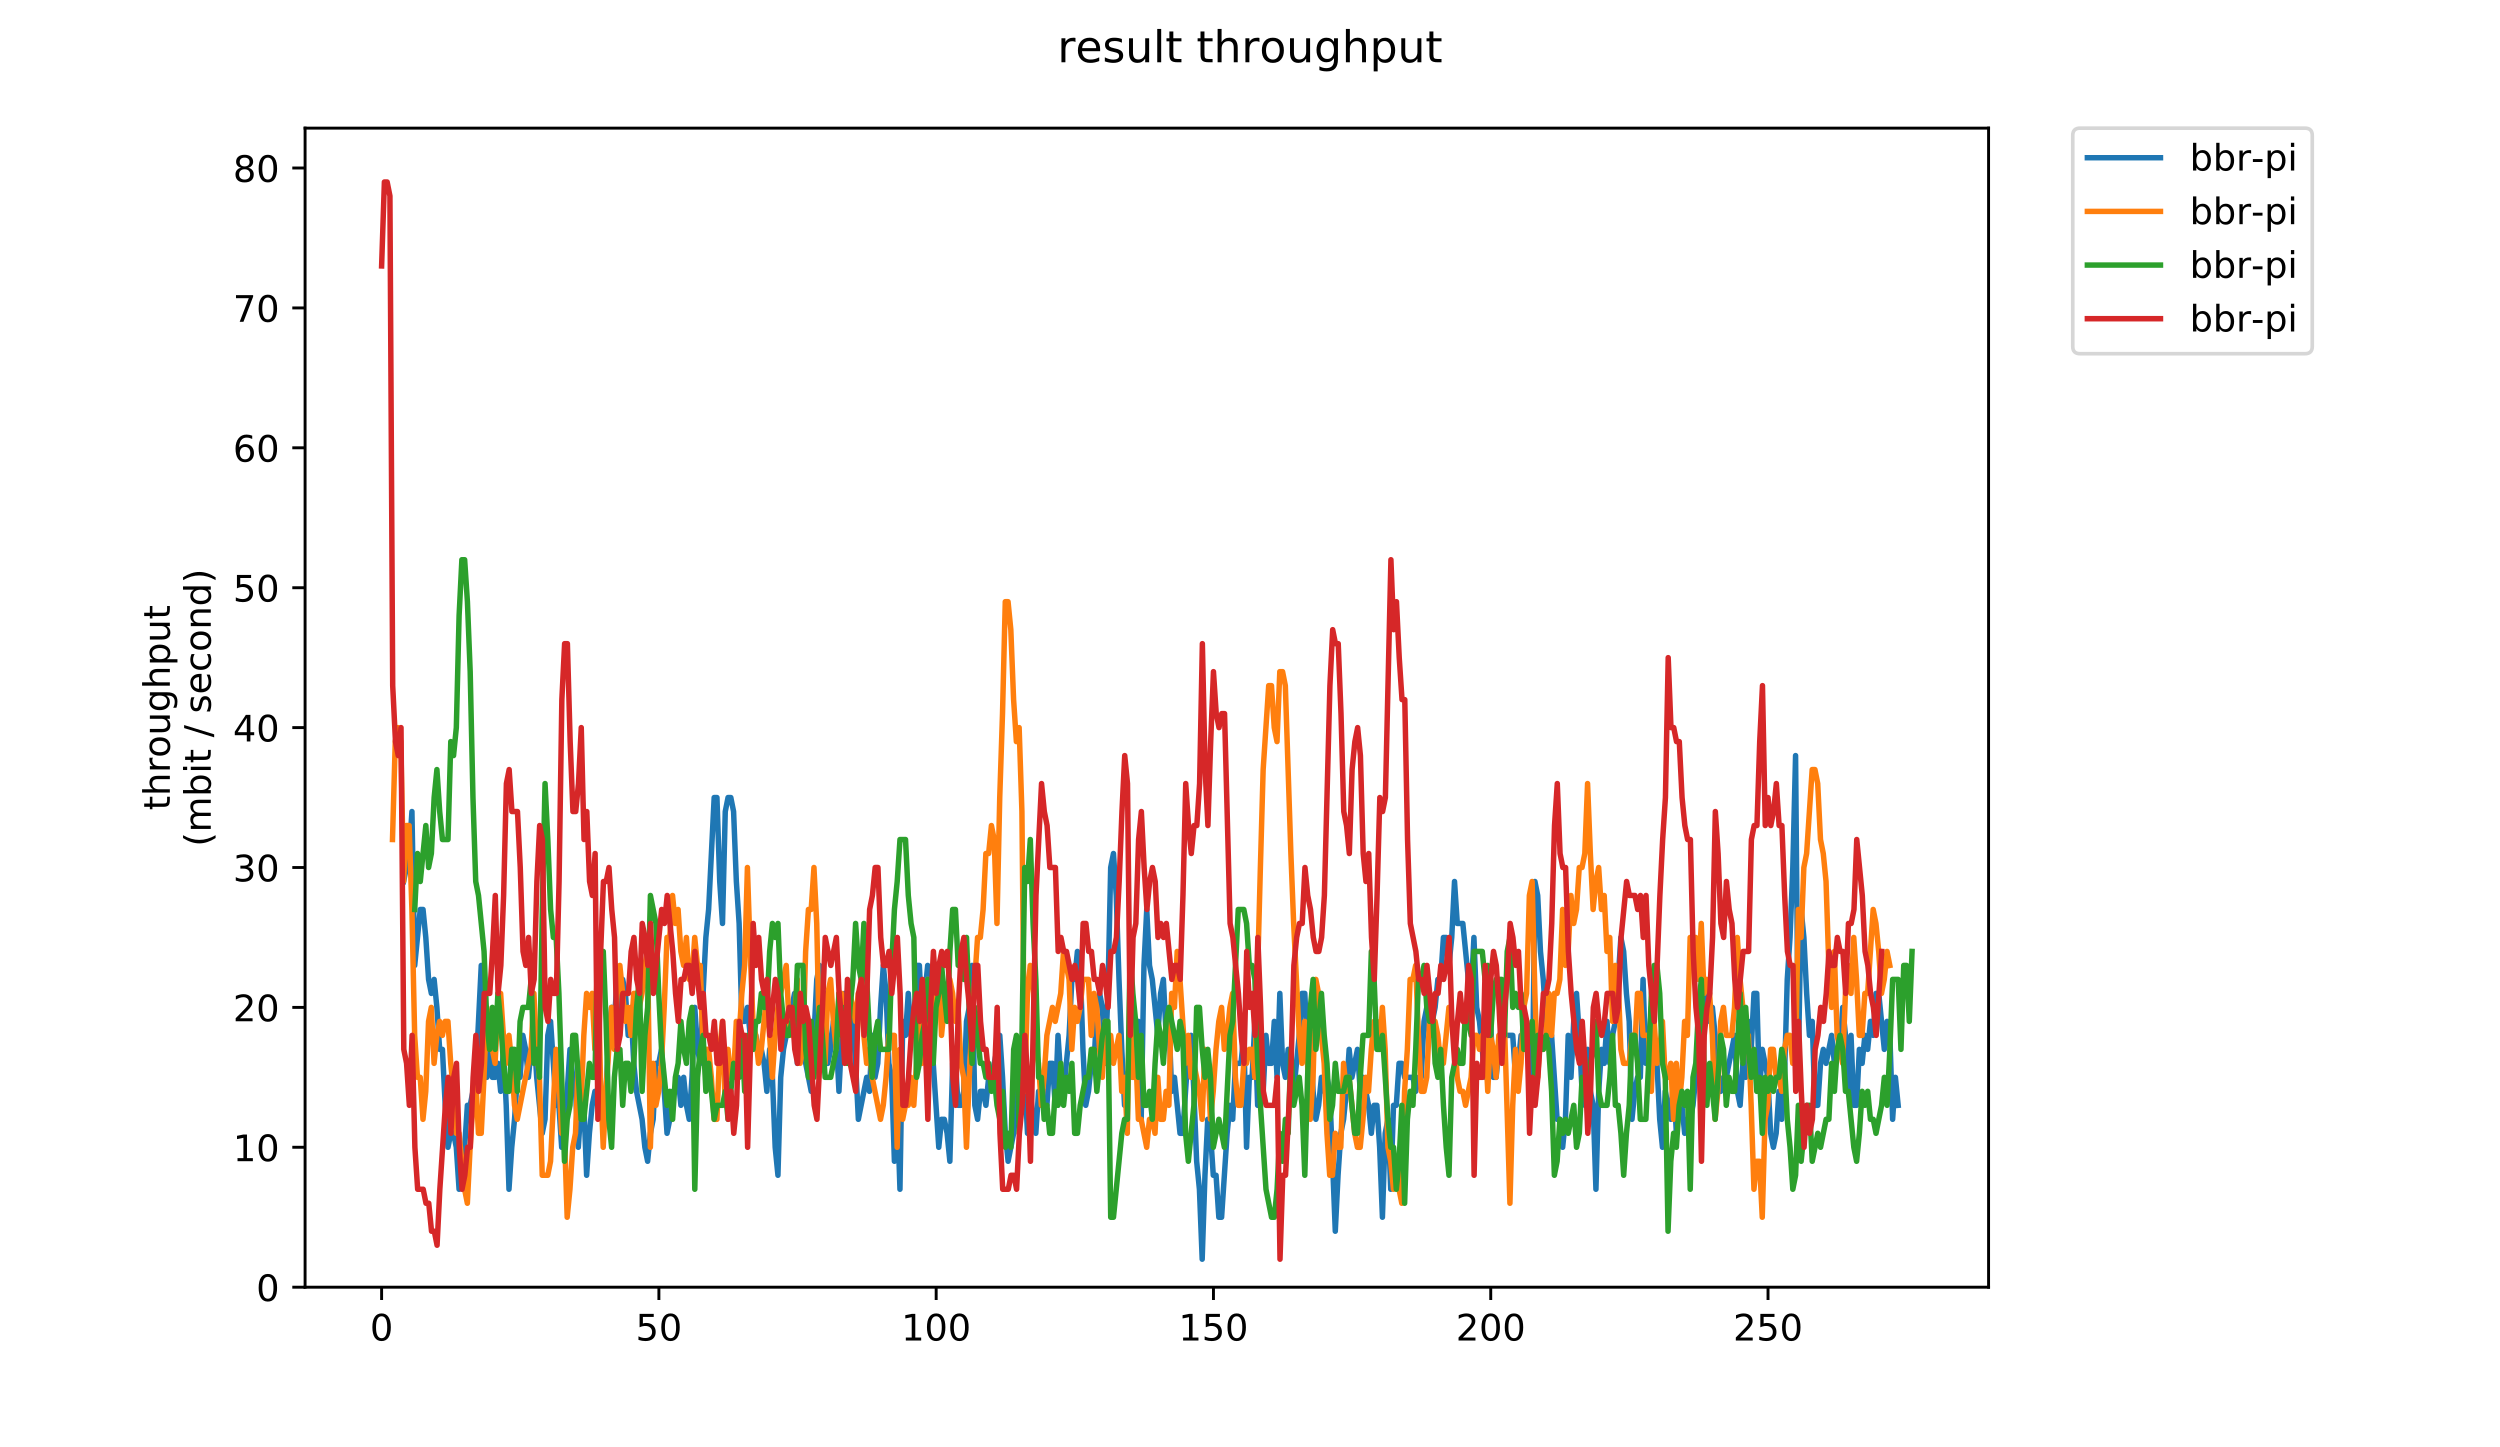 <?xml version="1.0" encoding="utf-8" standalone="no"?>
<!DOCTYPE svg PUBLIC "-//W3C//DTD SVG 1.1//EN"
  "http://www.w3.org/Graphics/SVG/1.1/DTD/svg11.dtd">
<!-- Created with matplotlib (https://matplotlib.org/) -->
<svg height="396pt" version="1.1" viewBox="0 0 684 396" width="684pt" xmlns="http://www.w3.org/2000/svg" xmlns:xlink="http://www.w3.org/1999/xlink">
 <defs>
  <style type="text/css">
*{stroke-linecap:butt;stroke-linejoin:round;}
  </style>
 </defs>
 <g id="figure_1">
  <g id="patch_1">
   <path d="M 0 396 
L 684 396 
L 684 0 
L 0 0 
z
" style="fill:#ffffff;"/>
  </g>
  <g id="axes_1">
   <g id="patch_2">
    <path d="M 83.472 352.174 
L 544.074 352.174 
L 544.074 35.062 
L 83.472 35.062 
z
" style="fill:#ffffff;"/>
   </g>
   <g id="matplotlib.axis_1">
    <g id="xtick_1">
     <g id="line2d_1">
      <defs>
       <path d="M 0 0 
L 0 3.5 
" id="m882cf4375e" style="stroke:#000000;stroke-width:0.8;"/>
      </defs>
      <g>
       <use style="stroke:#000000;stroke-width:0.8;" x="104.409" xlink:href="#m882cf4375e" y="352.174"/>
      </g>
     </g>
     <g id="text_1">
      <!-- 0 -->
      <defs>
       <path d="M 31.781 66.406 
Q 24.172 66.406 20.328 58.906 
Q 16.5 51.422 16.5 36.375 
Q 16.5 21.391 20.328 13.891 
Q 24.172 6.391 31.781 6.391 
Q 39.453 6.391 43.281 13.891 
Q 47.125 21.391 47.125 36.375 
Q 47.125 51.422 43.281 58.906 
Q 39.453 66.406 31.781 66.406 
z
M 31.781 74.219 
Q 44.047 74.219 50.516 64.516 
Q 56.984 54.828 56.984 36.375 
Q 56.984 17.969 50.516 8.266 
Q 44.047 -1.422 31.781 -1.422 
Q 19.531 -1.422 13.062 8.266 
Q 6.594 17.969 6.594 36.375 
Q 6.594 54.828 13.062 64.516 
Q 19.531 74.219 31.781 74.219 
z
" id="DejaVuSans-48"/>
      </defs>
      <g transform="translate(101.228 366.773)scale(0.1 -0.1)">
       <use xlink:href="#DejaVuSans-48"/>
      </g>
     </g>
    </g>
    <g id="xtick_2">
     <g id="line2d_2">
      <g>
       <use style="stroke:#000000;stroke-width:0.8;" x="180.273" xlink:href="#m882cf4375e" y="352.174"/>
      </g>
     </g>
     <g id="text_2">
      <!-- 50 -->
      <defs>
       <path d="M 10.797 72.906 
L 49.516 72.906 
L 49.516 64.594 
L 19.828 64.594 
L 19.828 46.734 
Q 21.969 47.469 24.109 47.828 
Q 26.266 48.188 28.422 48.188 
Q 40.625 48.188 47.75 41.5 
Q 54.891 34.812 54.891 23.391 
Q 54.891 11.625 47.562 5.094 
Q 40.234 -1.422 26.906 -1.422 
Q 22.312 -1.422 17.547 -0.641 
Q 12.797 0.141 7.719 1.703 
L 7.719 11.625 
Q 12.109 9.234 16.797 8.062 
Q 21.484 6.891 26.703 6.891 
Q 35.156 6.891 40.078 11.328 
Q 45.016 15.766 45.016 23.391 
Q 45.016 31 40.078 35.438 
Q 35.156 39.891 26.703 39.891 
Q 22.75 39.891 18.812 39.016 
Q 14.891 38.141 10.797 36.281 
z
" id="DejaVuSans-53"/>
      </defs>
      <g transform="translate(173.911 366.773)scale(0.1 -0.1)">
       <use xlink:href="#DejaVuSans-53"/>
       <use x="63.623" xlink:href="#DejaVuSans-48"/>
      </g>
     </g>
    </g>
    <g id="xtick_3">
     <g id="line2d_3">
      <g>
       <use style="stroke:#000000;stroke-width:0.8;" x="256.137" xlink:href="#m882cf4375e" y="352.174"/>
      </g>
     </g>
     <g id="text_3">
      <!-- 100 -->
      <defs>
       <path d="M 12.406 8.297 
L 28.516 8.297 
L 28.516 63.922 
L 10.984 60.406 
L 10.984 69.391 
L 28.422 72.906 
L 38.281 72.906 
L 38.281 8.297 
L 54.391 8.297 
L 54.391 0 
L 12.406 0 
z
" id="DejaVuSans-49"/>
      </defs>
      <g transform="translate(246.594 366.773)scale(0.1 -0.1)">
       <use xlink:href="#DejaVuSans-49"/>
       <use x="63.623" xlink:href="#DejaVuSans-48"/>
       <use x="127.246" xlink:href="#DejaVuSans-48"/>
      </g>
     </g>
    </g>
    <g id="xtick_4">
     <g id="line2d_4">
      <g>
       <use style="stroke:#000000;stroke-width:0.8;" x="332.002" xlink:href="#m882cf4375e" y="352.174"/>
      </g>
     </g>
     <g id="text_4">
      <!-- 150 -->
      <g transform="translate(322.458 366.773)scale(0.1 -0.1)">
       <use xlink:href="#DejaVuSans-49"/>
       <use x="63.623" xlink:href="#DejaVuSans-53"/>
       <use x="127.246" xlink:href="#DejaVuSans-48"/>
      </g>
     </g>
    </g>
    <g id="xtick_5">
     <g id="line2d_5">
      <g>
       <use style="stroke:#000000;stroke-width:0.8;" x="407.866" xlink:href="#m882cf4375e" y="352.174"/>
      </g>
     </g>
     <g id="text_5">
      <!-- 200 -->
      <defs>
       <path d="M 19.188 8.297 
L 53.609 8.297 
L 53.609 0 
L 7.328 0 
L 7.328 8.297 
Q 12.938 14.109 22.625 23.891 
Q 32.328 33.688 34.812 36.531 
Q 39.547 41.844 41.422 45.531 
Q 43.312 49.219 43.312 52.781 
Q 43.312 58.594 39.234 62.25 
Q 35.156 65.922 28.609 65.922 
Q 23.969 65.922 18.812 64.312 
Q 13.672 62.703 7.812 59.422 
L 7.812 69.391 
Q 13.766 71.781 18.938 73 
Q 24.125 74.219 28.422 74.219 
Q 39.75 74.219 46.484 68.547 
Q 53.219 62.891 53.219 53.422 
Q 53.219 48.922 51.531 44.891 
Q 49.859 40.875 45.406 35.406 
Q 44.188 33.984 37.641 27.219 
Q 31.109 20.453 19.188 8.297 
z
" id="DejaVuSans-50"/>
      </defs>
      <g transform="translate(398.322 366.773)scale(0.1 -0.1)">
       <use xlink:href="#DejaVuSans-50"/>
       <use x="63.623" xlink:href="#DejaVuSans-48"/>
       <use x="127.246" xlink:href="#DejaVuSans-48"/>
      </g>
     </g>
    </g>
    <g id="xtick_6">
     <g id="line2d_6">
      <g>
       <use style="stroke:#000000;stroke-width:0.8;" x="483.73" xlink:href="#m882cf4375e" y="352.174"/>
      </g>
     </g>
     <g id="text_6">
      <!-- 250 -->
      <g transform="translate(474.187 366.773)scale(0.1 -0.1)">
       <use xlink:href="#DejaVuSans-50"/>
       <use x="63.623" xlink:href="#DejaVuSans-53"/>
       <use x="127.246" xlink:href="#DejaVuSans-48"/>
      </g>
     </g>
    </g>
   </g>
   <g id="matplotlib.axis_2">
    <g id="ytick_1">
     <g id="line2d_7">
      <defs>
       <path d="M 0 0 
L -3.5 0 
" id="m4206903b9c" style="stroke:#000000;stroke-width:0.8;"/>
      </defs>
      <g>
       <use style="stroke:#000000;stroke-width:0.8;" x="83.472" xlink:href="#m4206903b9c" y="352.174"/>
      </g>
     </g>
     <g id="text_7">
      <!-- 0 -->
      <g transform="translate(70.11 355.973)scale(0.1 -0.1)">
       <use xlink:href="#DejaVuSans-48"/>
      </g>
     </g>
    </g>
    <g id="ytick_2">
     <g id="line2d_8">
      <g>
       <use style="stroke:#000000;stroke-width:0.8;" x="83.472" xlink:href="#m4206903b9c" y="313.899"/>
      </g>
     </g>
     <g id="text_8">
      <!-- 10 -->
      <g transform="translate(63.747 317.698)scale(0.1 -0.1)">
       <use xlink:href="#DejaVuSans-49"/>
       <use x="63.623" xlink:href="#DejaVuSans-48"/>
      </g>
     </g>
    </g>
    <g id="ytick_3">
     <g id="line2d_9">
      <g>
       <use style="stroke:#000000;stroke-width:0.8;" x="83.472" xlink:href="#m4206903b9c" y="275.623"/>
      </g>
     </g>
     <g id="text_9">
      <!-- 20 -->
      <g transform="translate(63.747 279.423)scale(0.1 -0.1)">
       <use xlink:href="#DejaVuSans-50"/>
       <use x="63.623" xlink:href="#DejaVuSans-48"/>
      </g>
     </g>
    </g>
    <g id="ytick_4">
     <g id="line2d_10">
      <g>
       <use style="stroke:#000000;stroke-width:0.8;" x="83.472" xlink:href="#m4206903b9c" y="237.348"/>
      </g>
     </g>
     <g id="text_10">
      <!-- 30 -->
      <defs>
       <path d="M 40.578 39.312 
Q 47.656 37.797 51.625 33 
Q 55.609 28.219 55.609 21.188 
Q 55.609 10.406 48.188 4.484 
Q 40.766 -1.422 27.094 -1.422 
Q 22.516 -1.422 17.656 -0.516 
Q 12.797 0.391 7.625 2.203 
L 7.625 11.719 
Q 11.719 9.328 16.594 8.109 
Q 21.484 6.891 26.812 6.891 
Q 36.078 6.891 40.938 10.547 
Q 45.797 14.203 45.797 21.188 
Q 45.797 27.641 41.281 31.266 
Q 36.766 34.906 28.719 34.906 
L 20.219 34.906 
L 20.219 43.016 
L 29.109 43.016 
Q 36.375 43.016 40.234 45.922 
Q 44.094 48.828 44.094 54.297 
Q 44.094 59.906 40.109 62.906 
Q 36.141 65.922 28.719 65.922 
Q 24.656 65.922 20.016 65.031 
Q 15.375 64.156 9.812 62.312 
L 9.812 71.094 
Q 15.438 72.656 20.344 73.438 
Q 25.25 74.219 29.594 74.219 
Q 40.828 74.219 47.359 69.109 
Q 53.906 64.016 53.906 55.328 
Q 53.906 49.266 50.438 45.094 
Q 46.969 40.922 40.578 39.312 
z
" id="DejaVuSans-51"/>
      </defs>
      <g transform="translate(63.747 241.147)scale(0.1 -0.1)">
       <use xlink:href="#DejaVuSans-51"/>
       <use x="63.623" xlink:href="#DejaVuSans-48"/>
      </g>
     </g>
    </g>
    <g id="ytick_5">
     <g id="line2d_11">
      <g>
       <use style="stroke:#000000;stroke-width:0.8;" x="83.472" xlink:href="#m4206903b9c" y="199.073"/>
      </g>
     </g>
     <g id="text_11">
      <!-- 40 -->
      <defs>
       <path d="M 37.797 64.312 
L 12.891 25.391 
L 37.797 25.391 
z
M 35.203 72.906 
L 47.609 72.906 
L 47.609 25.391 
L 58.016 25.391 
L 58.016 17.188 
L 47.609 17.188 
L 47.609 0 
L 37.797 0 
L 37.797 17.188 
L 4.891 17.188 
L 4.891 26.703 
z
" id="DejaVuSans-52"/>
      </defs>
      <g transform="translate(63.747 202.872)scale(0.1 -0.1)">
       <use xlink:href="#DejaVuSans-52"/>
       <use x="63.623" xlink:href="#DejaVuSans-48"/>
      </g>
     </g>
    </g>
    <g id="ytick_6">
     <g id="line2d_12">
      <g>
       <use style="stroke:#000000;stroke-width:0.8;" x="83.472" xlink:href="#m4206903b9c" y="160.797"/>
      </g>
     </g>
     <g id="text_12">
      <!-- 50 -->
      <g transform="translate(63.747 164.596)scale(0.1 -0.1)">
       <use xlink:href="#DejaVuSans-53"/>
       <use x="63.623" xlink:href="#DejaVuSans-48"/>
      </g>
     </g>
    </g>
    <g id="ytick_7">
     <g id="line2d_13">
      <g>
       <use style="stroke:#000000;stroke-width:0.8;" x="83.472" xlink:href="#m4206903b9c" y="122.522"/>
      </g>
     </g>
     <g id="text_13">
      <!-- 60 -->
      <defs>
       <path d="M 33.016 40.375 
Q 26.375 40.375 22.484 35.828 
Q 18.609 31.297 18.609 23.391 
Q 18.609 15.531 22.484 10.953 
Q 26.375 6.391 33.016 6.391 
Q 39.656 6.391 43.531 10.953 
Q 47.406 15.531 47.406 23.391 
Q 47.406 31.297 43.531 35.828 
Q 39.656 40.375 33.016 40.375 
z
M 52.594 71.297 
L 52.594 62.312 
Q 48.875 64.062 45.094 64.984 
Q 41.312 65.922 37.594 65.922 
Q 27.828 65.922 22.672 59.328 
Q 17.531 52.734 16.797 39.406 
Q 19.672 43.656 24.016 45.922 
Q 28.375 48.188 33.594 48.188 
Q 44.578 48.188 50.953 41.516 
Q 57.328 34.859 57.328 23.391 
Q 57.328 12.156 50.688 5.359 
Q 44.047 -1.422 33.016 -1.422 
Q 20.359 -1.422 13.672 8.266 
Q 6.984 17.969 6.984 36.375 
Q 6.984 53.656 15.188 63.938 
Q 23.391 74.219 37.203 74.219 
Q 40.922 74.219 44.703 73.484 
Q 48.484 72.75 52.594 71.297 
z
" id="DejaVuSans-54"/>
      </defs>
      <g transform="translate(63.747 126.321)scale(0.1 -0.1)">
       <use xlink:href="#DejaVuSans-54"/>
       <use x="63.623" xlink:href="#DejaVuSans-48"/>
      </g>
     </g>
    </g>
    <g id="ytick_8">
     <g id="line2d_14">
      <g>
       <use style="stroke:#000000;stroke-width:0.8;" x="83.472" xlink:href="#m4206903b9c" y="84.246"/>
      </g>
     </g>
     <g id="text_14">
      <!-- 70 -->
      <defs>
       <path d="M 8.203 72.906 
L 55.078 72.906 
L 55.078 68.703 
L 28.609 0 
L 18.312 0 
L 43.219 64.594 
L 8.203 64.594 
z
" id="DejaVuSans-55"/>
      </defs>
      <g transform="translate(63.747 88.046)scale(0.1 -0.1)">
       <use xlink:href="#DejaVuSans-55"/>
       <use x="63.623" xlink:href="#DejaVuSans-48"/>
      </g>
     </g>
    </g>
    <g id="ytick_9">
     <g id="line2d_15">
      <g>
       <use style="stroke:#000000;stroke-width:0.8;" x="83.472" xlink:href="#m4206903b9c" y="45.971"/>
      </g>
     </g>
     <g id="text_15">
      <!-- 80 -->
      <defs>
       <path d="M 31.781 34.625 
Q 24.75 34.625 20.719 30.859 
Q 16.703 27.094 16.703 20.516 
Q 16.703 13.922 20.719 10.156 
Q 24.75 6.391 31.781 6.391 
Q 38.812 6.391 42.859 10.172 
Q 46.922 13.969 46.922 20.516 
Q 46.922 27.094 42.891 30.859 
Q 38.875 34.625 31.781 34.625 
z
M 21.922 38.812 
Q 15.578 40.375 12.031 44.719 
Q 8.5 49.078 8.5 55.328 
Q 8.5 64.062 14.719 69.141 
Q 20.953 74.219 31.781 74.219 
Q 42.672 74.219 48.875 69.141 
Q 55.078 64.062 55.078 55.328 
Q 55.078 49.078 51.531 44.719 
Q 48 40.375 41.703 38.812 
Q 48.828 37.156 52.797 32.312 
Q 56.781 27.484 56.781 20.516 
Q 56.781 9.906 50.312 4.234 
Q 43.844 -1.422 31.781 -1.422 
Q 19.734 -1.422 13.25 4.234 
Q 6.781 9.906 6.781 20.516 
Q 6.781 27.484 10.781 32.312 
Q 14.797 37.156 21.922 38.812 
z
M 18.312 54.391 
Q 18.312 48.734 21.844 45.562 
Q 25.391 42.391 31.781 42.391 
Q 38.141 42.391 41.719 45.562 
Q 45.312 48.734 45.312 54.391 
Q 45.312 60.062 41.719 63.234 
Q 38.141 66.406 31.781 66.406 
Q 25.391 66.406 21.844 63.234 
Q 18.312 60.062 18.312 54.391 
z
" id="DejaVuSans-56"/>
      </defs>
      <g transform="translate(63.747 49.77)scale(0.1 -0.1)">
       <use xlink:href="#DejaVuSans-56"/>
       <use x="63.623" xlink:href="#DejaVuSans-48"/>
      </g>
     </g>
    </g>
    <g id="text_16">
     <!-- throughput -->
     <defs>
      <path d="M 18.312 70.219 
L 18.312 54.688 
L 36.812 54.688 
L 36.812 47.703 
L 18.312 47.703 
L 18.312 18.016 
Q 18.312 11.328 20.141 9.422 
Q 21.969 7.516 27.594 7.516 
L 36.812 7.516 
L 36.812 0 
L 27.594 0 
Q 17.188 0 13.234 3.875 
Q 9.281 7.766 9.281 18.016 
L 9.281 47.703 
L 2.688 47.703 
L 2.688 54.688 
L 9.281 54.688 
L 9.281 70.219 
z
" id="DejaVuSans-116"/>
      <path d="M 54.891 33.016 
L 54.891 0 
L 45.906 0 
L 45.906 32.719 
Q 45.906 40.484 42.875 44.328 
Q 39.844 48.188 33.797 48.188 
Q 26.516 48.188 22.312 43.547 
Q 18.109 38.922 18.109 30.906 
L 18.109 0 
L 9.078 0 
L 9.078 75.984 
L 18.109 75.984 
L 18.109 46.188 
Q 21.344 51.125 25.703 53.562 
Q 30.078 56 35.797 56 
Q 45.219 56 50.047 50.172 
Q 54.891 44.344 54.891 33.016 
z
" id="DejaVuSans-104"/>
      <path d="M 41.109 46.297 
Q 39.594 47.172 37.812 47.578 
Q 36.031 48 33.891 48 
Q 26.266 48 22.188 43.047 
Q 18.109 38.094 18.109 28.812 
L 18.109 0 
L 9.078 0 
L 9.078 54.688 
L 18.109 54.688 
L 18.109 46.188 
Q 20.953 51.172 25.484 53.578 
Q 30.031 56 36.531 56 
Q 37.453 56 38.578 55.875 
Q 39.703 55.766 41.062 55.516 
z
" id="DejaVuSans-114"/>
      <path d="M 30.609 48.391 
Q 23.391 48.391 19.188 42.75 
Q 14.984 37.109 14.984 27.297 
Q 14.984 17.484 19.156 11.844 
Q 23.344 6.203 30.609 6.203 
Q 37.797 6.203 41.984 11.859 
Q 46.188 17.531 46.188 27.297 
Q 46.188 37.016 41.984 42.703 
Q 37.797 48.391 30.609 48.391 
z
M 30.609 56 
Q 42.328 56 49.016 48.375 
Q 55.719 40.766 55.719 27.297 
Q 55.719 13.875 49.016 6.219 
Q 42.328 -1.422 30.609 -1.422 
Q 18.844 -1.422 12.172 6.219 
Q 5.516 13.875 5.516 27.297 
Q 5.516 40.766 12.172 48.375 
Q 18.844 56 30.609 56 
z
" id="DejaVuSans-111"/>
      <path d="M 8.5 21.578 
L 8.5 54.688 
L 17.484 54.688 
L 17.484 21.922 
Q 17.484 14.156 20.5 10.266 
Q 23.531 6.391 29.594 6.391 
Q 36.859 6.391 41.078 11.031 
Q 45.312 15.672 45.312 23.688 
L 45.312 54.688 
L 54.297 54.688 
L 54.297 0 
L 45.312 0 
L 45.312 8.406 
Q 42.047 3.422 37.719 1 
Q 33.406 -1.422 27.688 -1.422 
Q 18.266 -1.422 13.375 4.438 
Q 8.5 10.297 8.5 21.578 
z
M 31.109 56 
z
" id="DejaVuSans-117"/>
      <path d="M 45.406 27.984 
Q 45.406 37.75 41.375 43.109 
Q 37.359 48.484 30.078 48.484 
Q 22.859 48.484 18.828 43.109 
Q 14.797 37.75 14.797 27.984 
Q 14.797 18.266 18.828 12.891 
Q 22.859 7.516 30.078 7.516 
Q 37.359 7.516 41.375 12.891 
Q 45.406 18.266 45.406 27.984 
z
M 54.391 6.781 
Q 54.391 -7.172 48.188 -13.984 
Q 42 -20.797 29.203 -20.797 
Q 24.469 -20.797 20.266 -20.094 
Q 16.062 -19.391 12.109 -17.922 
L 12.109 -9.188 
Q 16.062 -11.328 19.922 -12.344 
Q 23.781 -13.375 27.781 -13.375 
Q 36.625 -13.375 41.016 -8.766 
Q 45.406 -4.156 45.406 5.172 
L 45.406 9.625 
Q 42.625 4.781 38.281 2.391 
Q 33.938 0 27.875 0 
Q 17.828 0 11.672 7.656 
Q 5.516 15.328 5.516 27.984 
Q 5.516 40.672 11.672 48.328 
Q 17.828 56 27.875 56 
Q 33.938 56 38.281 53.609 
Q 42.625 51.219 45.406 46.391 
L 45.406 54.688 
L 54.391 54.688 
z
" id="DejaVuSans-103"/>
      <path d="M 18.109 8.203 
L 18.109 -20.797 
L 9.078 -20.797 
L 9.078 54.688 
L 18.109 54.688 
L 18.109 46.391 
Q 20.953 51.266 25.266 53.625 
Q 29.594 56 35.594 56 
Q 45.562 56 51.781 48.094 
Q 58.016 40.188 58.016 27.297 
Q 58.016 14.406 51.781 6.484 
Q 45.562 -1.422 35.594 -1.422 
Q 29.594 -1.422 25.266 0.953 
Q 20.953 3.328 18.109 8.203 
z
M 48.688 27.297 
Q 48.688 37.203 44.609 42.844 
Q 40.531 48.484 33.406 48.484 
Q 26.266 48.484 22.188 42.844 
Q 18.109 37.203 18.109 27.297 
Q 18.109 17.391 22.188 11.75 
Q 26.266 6.109 33.406 6.109 
Q 40.531 6.109 44.609 11.75 
Q 48.688 17.391 48.688 27.297 
z
" id="DejaVuSans-112"/>
     </defs>
     <g transform="translate(46.47 221.675)rotate(-90)scale(0.1 -0.1)">
      <use xlink:href="#DejaVuSans-116"/>
      <use x="39.209" xlink:href="#DejaVuSans-104"/>
      <use x="102.588" xlink:href="#DejaVuSans-114"/>
      <use x="143.67" xlink:href="#DejaVuSans-111"/>
      <use x="204.852" xlink:href="#DejaVuSans-117"/>
      <use x="268.23" xlink:href="#DejaVuSans-103"/>
      <use x="331.707" xlink:href="#DejaVuSans-104"/>
      <use x="395.086" xlink:href="#DejaVuSans-112"/>
      <use x="458.562" xlink:href="#DejaVuSans-117"/>
      <use x="521.941" xlink:href="#DejaVuSans-116"/>
     </g>
     <!-- (mbit / second) -->
     <defs>
      <path d="M 31 75.875 
Q 24.469 64.656 21.281 53.656 
Q 18.109 42.672 18.109 31.391 
Q 18.109 20.125 21.312 9.062 
Q 24.516 -2 31 -13.188 
L 23.188 -13.188 
Q 15.875 -1.703 12.234 9.375 
Q 8.594 20.453 8.594 31.391 
Q 8.594 42.281 12.203 53.312 
Q 15.828 64.359 23.188 75.875 
z
" id="DejaVuSans-40"/>
      <path d="M 52 44.188 
Q 55.375 50.25 60.062 53.125 
Q 64.75 56 71.094 56 
Q 79.641 56 84.281 50.016 
Q 88.922 44.047 88.922 33.016 
L 88.922 0 
L 79.891 0 
L 79.891 32.719 
Q 79.891 40.578 77.094 44.375 
Q 74.312 48.188 68.609 48.188 
Q 61.625 48.188 57.562 43.547 
Q 53.516 38.922 53.516 30.906 
L 53.516 0 
L 44.484 0 
L 44.484 32.719 
Q 44.484 40.625 41.703 44.406 
Q 38.922 48.188 33.109 48.188 
Q 26.219 48.188 22.156 43.531 
Q 18.109 38.875 18.109 30.906 
L 18.109 0 
L 9.078 0 
L 9.078 54.688 
L 18.109 54.688 
L 18.109 46.188 
Q 21.188 51.219 25.484 53.609 
Q 29.781 56 35.688 56 
Q 41.656 56 45.828 52.969 
Q 50 49.953 52 44.188 
z
" id="DejaVuSans-109"/>
      <path d="M 48.688 27.297 
Q 48.688 37.203 44.609 42.844 
Q 40.531 48.484 33.406 48.484 
Q 26.266 48.484 22.188 42.844 
Q 18.109 37.203 18.109 27.297 
Q 18.109 17.391 22.188 11.75 
Q 26.266 6.109 33.406 6.109 
Q 40.531 6.109 44.609 11.75 
Q 48.688 17.391 48.688 27.297 
z
M 18.109 46.391 
Q 20.953 51.266 25.266 53.625 
Q 29.594 56 35.594 56 
Q 45.562 56 51.781 48.094 
Q 58.016 40.188 58.016 27.297 
Q 58.016 14.406 51.781 6.484 
Q 45.562 -1.422 35.594 -1.422 
Q 29.594 -1.422 25.266 0.953 
Q 20.953 3.328 18.109 8.203 
L 18.109 0 
L 9.078 0 
L 9.078 75.984 
L 18.109 75.984 
z
" id="DejaVuSans-98"/>
      <path d="M 9.422 54.688 
L 18.406 54.688 
L 18.406 0 
L 9.422 0 
z
M 9.422 75.984 
L 18.406 75.984 
L 18.406 64.594 
L 9.422 64.594 
z
" id="DejaVuSans-105"/>
      <path id="DejaVuSans-32"/>
      <path d="M 25.391 72.906 
L 33.688 72.906 
L 8.297 -9.281 
L 0 -9.281 
z
" id="DejaVuSans-47"/>
      <path d="M 44.281 53.078 
L 44.281 44.578 
Q 40.484 46.531 36.375 47.5 
Q 32.281 48.484 27.875 48.484 
Q 21.188 48.484 17.844 46.438 
Q 14.5 44.391 14.5 40.281 
Q 14.5 37.156 16.891 35.375 
Q 19.281 33.594 26.516 31.984 
L 29.594 31.297 
Q 39.156 29.25 43.188 25.516 
Q 47.219 21.781 47.219 15.094 
Q 47.219 7.469 41.188 3.016 
Q 35.156 -1.422 24.609 -1.422 
Q 20.219 -1.422 15.453 -0.562 
Q 10.688 0.297 5.422 2 
L 5.422 11.281 
Q 10.406 8.688 15.234 7.391 
Q 20.062 6.109 24.812 6.109 
Q 31.156 6.109 34.562 8.281 
Q 37.984 10.453 37.984 14.406 
Q 37.984 18.062 35.516 20.016 
Q 33.062 21.969 24.703 23.781 
L 21.578 24.516 
Q 13.234 26.266 9.516 29.906 
Q 5.812 33.547 5.812 39.891 
Q 5.812 47.609 11.281 51.797 
Q 16.75 56 26.812 56 
Q 31.781 56 36.172 55.266 
Q 40.578 54.547 44.281 53.078 
z
" id="DejaVuSans-115"/>
      <path d="M 56.203 29.594 
L 56.203 25.203 
L 14.891 25.203 
Q 15.484 15.922 20.484 11.062 
Q 25.484 6.203 34.422 6.203 
Q 39.594 6.203 44.453 7.469 
Q 49.312 8.734 54.109 11.281 
L 54.109 2.781 
Q 49.266 0.734 44.188 -0.344 
Q 39.109 -1.422 33.891 -1.422 
Q 20.797 -1.422 13.156 6.188 
Q 5.516 13.812 5.516 26.812 
Q 5.516 40.234 12.766 48.109 
Q 20.016 56 32.328 56 
Q 43.359 56 49.781 48.891 
Q 56.203 41.797 56.203 29.594 
z
M 47.219 32.234 
Q 47.125 39.594 43.094 43.984 
Q 39.062 48.391 32.422 48.391 
Q 24.906 48.391 20.391 44.141 
Q 15.875 39.891 15.188 32.172 
z
" id="DejaVuSans-101"/>
      <path d="M 48.781 52.594 
L 48.781 44.188 
Q 44.969 46.297 41.141 47.344 
Q 37.312 48.391 33.406 48.391 
Q 24.656 48.391 19.812 42.844 
Q 14.984 37.312 14.984 27.297 
Q 14.984 17.281 19.812 11.734 
Q 24.656 6.203 33.406 6.203 
Q 37.312 6.203 41.141 7.25 
Q 44.969 8.297 48.781 10.406 
L 48.781 2.094 
Q 45.016 0.344 40.984 -0.531 
Q 36.969 -1.422 32.422 -1.422 
Q 20.062 -1.422 12.781 6.344 
Q 5.516 14.109 5.516 27.297 
Q 5.516 40.672 12.859 48.328 
Q 20.219 56 33.016 56 
Q 37.156 56 41.109 55.141 
Q 45.062 54.297 48.781 52.594 
z
" id="DejaVuSans-99"/>
      <path d="M 54.891 33.016 
L 54.891 0 
L 45.906 0 
L 45.906 32.719 
Q 45.906 40.484 42.875 44.328 
Q 39.844 48.188 33.797 48.188 
Q 26.516 48.188 22.312 43.547 
Q 18.109 38.922 18.109 30.906 
L 18.109 0 
L 9.078 0 
L 9.078 54.688 
L 18.109 54.688 
L 18.109 46.188 
Q 21.344 51.125 25.703 53.562 
Q 30.078 56 35.797 56 
Q 45.219 56 50.047 50.172 
Q 54.891 44.344 54.891 33.016 
z
" id="DejaVuSans-110"/>
      <path d="M 45.406 46.391 
L 45.406 75.984 
L 54.391 75.984 
L 54.391 0 
L 45.406 0 
L 45.406 8.203 
Q 42.578 3.328 38.25 0.953 
Q 33.938 -1.422 27.875 -1.422 
Q 17.969 -1.422 11.734 6.484 
Q 5.516 14.406 5.516 27.297 
Q 5.516 40.188 11.734 48.094 
Q 17.969 56 27.875 56 
Q 33.938 56 38.25 53.625 
Q 42.578 51.266 45.406 46.391 
z
M 14.797 27.297 
Q 14.797 17.391 18.875 11.75 
Q 22.953 6.109 30.078 6.109 
Q 37.203 6.109 41.297 11.75 
Q 45.406 17.391 45.406 27.297 
Q 45.406 37.203 41.297 42.844 
Q 37.203 48.484 30.078 48.484 
Q 22.953 48.484 18.875 42.844 
Q 14.797 37.203 14.797 27.297 
z
" id="DejaVuSans-100"/>
      <path d="M 8.016 75.875 
L 15.828 75.875 
Q 23.141 64.359 26.781 53.312 
Q 30.422 42.281 30.422 31.391 
Q 30.422 20.453 26.781 9.375 
Q 23.141 -1.703 15.828 -13.188 
L 8.016 -13.188 
Q 14.5 -2 17.703 9.062 
Q 20.906 20.125 20.906 31.391 
Q 20.906 42.672 17.703 53.656 
Q 14.5 64.656 8.016 75.875 
z
" id="DejaVuSans-41"/>
     </defs>
     <g transform="translate(57.668 231.609)rotate(-90)scale(0.1 -0.1)">
      <use xlink:href="#DejaVuSans-40"/>
      <use x="39.014" xlink:href="#DejaVuSans-109"/>
      <use x="136.426" xlink:href="#DejaVuSans-98"/>
      <use x="199.902" xlink:href="#DejaVuSans-105"/>
      <use x="227.686" xlink:href="#DejaVuSans-116"/>
      <use x="266.895" xlink:href="#DejaVuSans-32"/>
      <use x="298.682" xlink:href="#DejaVuSans-47"/>
      <use x="332.373" xlink:href="#DejaVuSans-32"/>
      <use x="364.16" xlink:href="#DejaVuSans-115"/>
      <use x="416.26" xlink:href="#DejaVuSans-101"/>
      <use x="477.783" xlink:href="#DejaVuSans-99"/>
      <use x="532.764" xlink:href="#DejaVuSans-111"/>
      <use x="593.945" xlink:href="#DejaVuSans-110"/>
      <use x="657.324" xlink:href="#DejaVuSans-100"/>
      <use x="720.801" xlink:href="#DejaVuSans-41"/>
     </g>
    </g>
   </g>
   <g id="line2d_16">
    <path clip-path="url(#p48df9f940c)" d="M 110.429 241.176 
L 111.947 233.52 
L 112.705 222.038 
L 113.464 264.141 
L 114.981 248.831 
L 115.74 248.831 
L 116.499 256.486 
L 117.257 267.968 
L 118.016 271.796 
L 118.774 267.968 
L 119.533 275.623 
L 120.292 287.106 
L 121.05 287.106 
L 121.809 302.416 
L 122.568 313.899 
L 123.326 310.071 
L 124.085 310.071 
L 124.844 313.899 
L 125.602 325.381 
L 126.361 317.726 
L 127.12 313.899 
L 127.878 302.416 
L 128.637 302.416 
L 130.154 294.761 
L 131.671 264.141 
L 132.43 283.278 
L 133.189 294.761 
L 133.947 279.451 
L 134.706 294.761 
L 135.465 294.761 
L 136.223 290.934 
L 136.982 298.589 
L 137.741 287.106 
L 138.499 302.416 
L 139.258 325.381 
L 140.016 313.899 
L 140.775 306.244 
L 141.534 294.761 
L 142.292 294.761 
L 143.051 283.278 
L 143.81 287.106 
L 144.568 294.761 
L 145.327 287.106 
L 146.086 283.278 
L 146.844 294.761 
L 148.362 310.071 
L 149.12 306.244 
L 149.879 283.278 
L 150.637 279.451 
L 152.155 302.416 
L 152.913 302.416 
L 153.672 313.899 
L 154.431 310.071 
L 155.948 287.106 
L 156.707 294.761 
L 157.465 298.589 
L 158.224 313.899 
L 158.983 302.416 
L 159.741 302.416 
L 160.5 321.554 
L 161.258 310.071 
L 162.017 302.416 
L 162.776 298.589 
L 163.534 302.416 
L 164.293 298.589 
L 165.052 306.244 
L 165.81 298.589 
L 166.569 283.278 
L 167.328 275.623 
L 168.086 279.451 
L 168.845 267.968 
L 169.604 279.451 
L 170.362 267.968 
L 171.121 271.796 
L 171.879 283.278 
L 172.638 275.623 
L 173.397 290.934 
L 174.155 298.589 
L 175.673 306.244 
L 176.431 313.899 
L 177.19 317.726 
L 177.949 310.071 
L 178.707 306.244 
L 179.466 290.934 
L 180.225 290.934 
L 180.983 287.106 
L 182.5 310.071 
L 183.259 306.244 
L 184.018 298.589 
L 184.776 298.589 
L 185.535 294.761 
L 186.294 302.416 
L 187.052 294.761 
L 187.811 302.416 
L 188.57 306.244 
L 189.328 294.761 
L 190.087 275.623 
L 190.846 287.106 
L 191.604 290.934 
L 192.363 271.796 
L 193.122 256.486 
L 193.88 248.831 
L 195.397 218.21 
L 196.156 218.21 
L 196.915 241.176 
L 197.673 252.658 
L 198.432 222.038 
L 199.191 218.21 
L 199.949 218.21 
L 200.708 222.038 
L 201.467 241.176 
L 202.225 252.658 
L 202.984 279.451 
L 203.743 279.451 
L 204.501 275.623 
L 205.26 283.278 
L 206.018 287.106 
L 206.777 283.278 
L 207.536 287.106 
L 208.294 287.106 
L 209.053 290.934 
L 209.812 298.589 
L 210.57 287.106 
L 211.329 294.761 
L 212.088 313.899 
L 212.846 321.554 
L 213.605 294.761 
L 214.364 287.106 
L 215.122 283.278 
L 215.881 275.623 
L 216.639 275.623 
L 217.398 271.796 
L 218.157 290.934 
L 218.915 287.106 
L 219.674 287.106 
L 221.95 298.589 
L 223.467 267.968 
L 224.226 264.141 
L 224.985 275.623 
L 225.743 271.796 
L 226.502 290.934 
L 227.26 287.106 
L 228.019 279.451 
L 228.778 283.278 
L 229.536 298.589 
L 230.295 283.278 
L 231.054 271.796 
L 231.812 279.451 
L 232.571 275.623 
L 233.33 279.451 
L 234.088 290.934 
L 234.847 306.244 
L 237.123 294.761 
L 237.881 298.589 
L 238.64 283.278 
L 239.399 294.761 
L 240.157 290.934 
L 240.916 275.623 
L 241.675 264.141 
L 242.433 271.796 
L 243.192 290.934 
L 243.951 294.761 
L 244.709 317.726 
L 245.468 302.416 
L 246.227 325.381 
L 246.985 279.451 
L 247.744 283.278 
L 248.502 271.796 
L 249.261 283.278 
L 250.02 283.278 
L 250.778 264.141 
L 251.537 264.141 
L 252.296 279.451 
L 253.813 264.141 
L 254.572 271.796 
L 255.33 290.934 
L 256.848 313.899 
L 257.606 306.244 
L 258.365 306.244 
L 259.123 310.071 
L 259.882 317.726 
L 260.641 290.934 
L 261.399 290.934 
L 262.158 302.416 
L 262.917 302.416 
L 263.675 298.589 
L 264.434 279.451 
L 265.193 275.623 
L 265.951 264.141 
L 266.71 302.416 
L 267.469 306.244 
L 268.227 298.589 
L 268.986 298.589 
L 269.744 302.416 
L 270.503 294.761 
L 271.262 294.761 
L 273.538 283.278 
L 274.296 294.761 
L 275.055 310.071 
L 275.814 317.726 
L 277.331 310.071 
L 278.09 302.416 
L 278.848 290.934 
L 279.607 302.416 
L 280.366 294.761 
L 281.124 310.071 
L 281.883 298.589 
L 282.641 306.244 
L 283.4 310.071 
L 284.159 298.589 
L 284.917 302.416 
L 285.676 298.589 
L 286.435 302.416 
L 287.193 290.934 
L 287.952 290.934 
L 288.711 302.416 
L 289.469 283.278 
L 290.228 294.761 
L 290.987 298.589 
L 292.504 283.278 
L 293.262 267.968 
L 294.021 267.968 
L 294.78 260.313 
L 295.538 264.141 
L 296.297 287.106 
L 297.056 302.416 
L 297.814 298.589 
L 298.573 290.934 
L 299.332 290.934 
L 300.09 275.623 
L 300.849 271.796 
L 301.608 275.623 
L 302.366 290.934 
L 303.125 271.796 
L 303.883 237.348 
L 304.642 233.52 
L 305.401 245.003 
L 306.159 267.968 
L 306.918 287.106 
L 307.677 302.416 
L 308.435 294.761 
L 309.194 290.934 
L 309.953 294.761 
L 310.711 290.934 
L 311.47 279.451 
L 312.229 306.244 
L 312.987 264.141 
L 313.746 248.831 
L 314.504 264.141 
L 315.263 267.968 
L 316.78 283.278 
L 317.539 271.796 
L 318.298 267.968 
L 319.056 283.278 
L 319.815 279.451 
L 320.574 298.589 
L 321.332 294.761 
L 322.85 310.071 
L 323.608 310.071 
L 325.125 287.106 
L 325.884 283.278 
L 326.643 298.589 
L 327.401 317.726 
L 328.16 325.381 
L 328.919 344.519 
L 329.677 321.554 
L 330.436 306.244 
L 331.195 310.071 
L 331.953 321.554 
L 332.712 321.554 
L 333.471 333.036 
L 334.229 333.036 
L 335.746 310.071 
L 336.505 302.416 
L 337.264 306.244 
L 338.022 290.934 
L 339.54 290.934 
L 340.298 283.278 
L 341.057 313.899 
L 341.816 294.761 
L 342.574 294.761 
L 343.333 279.451 
L 344.092 302.416 
L 344.85 302.416 
L 345.609 298.589 
L 346.367 283.278 
L 347.126 290.934 
L 347.885 290.934 
L 348.643 279.451 
L 349.402 294.761 
L 350.161 271.796 
L 350.919 290.934 
L 351.678 294.761 
L 352.437 287.106 
L 353.195 294.761 
L 353.954 298.589 
L 355.471 283.278 
L 356.23 271.796 
L 356.988 271.796 
L 357.747 287.106 
L 358.506 283.278 
L 359.264 298.589 
L 360.023 306.244 
L 360.782 302.416 
L 361.54 294.761 
L 362.299 298.589 
L 363.058 294.761 
L 363.816 298.589 
L 365.334 336.864 
L 366.092 321.554 
L 366.851 310.071 
L 367.609 306.244 
L 368.368 298.589 
L 369.127 287.106 
L 369.885 294.761 
L 371.403 287.106 
L 372.161 298.589 
L 372.92 294.761 
L 374.437 302.416 
L 375.196 310.071 
L 375.955 302.416 
L 376.713 302.416 
L 377.472 313.899 
L 378.231 333.036 
L 378.989 310.071 
L 379.748 306.244 
L 380.506 325.381 
L 381.265 302.416 
L 382.024 302.416 
L 382.782 290.934 
L 383.541 290.934 
L 384.3 294.761 
L 386.576 294.761 
L 387.334 298.589 
L 388.093 294.761 
L 388.852 294.761 
L 389.61 279.451 
L 390.369 275.623 
L 391.127 283.278 
L 392.645 275.623 
L 393.403 267.968 
L 394.162 267.968 
L 394.921 256.486 
L 395.679 256.486 
L 396.438 264.141 
L 397.197 256.486 
L 397.955 241.176 
L 398.714 252.658 
L 400.231 252.658 
L 401.748 267.968 
L 402.507 271.796 
L 403.266 256.486 
L 404.024 275.623 
L 404.783 279.451 
L 406.3 294.761 
L 407.059 271.796 
L 407.818 279.451 
L 408.576 294.761 
L 409.335 294.761 
L 410.852 279.451 
L 411.611 283.278 
L 413.887 283.278 
L 414.645 294.761 
L 415.404 290.934 
L 416.163 283.278 
L 418.439 283.278 
L 419.197 302.416 
L 419.956 241.176 
L 420.715 245.003 
L 421.473 260.313 
L 422.232 267.968 
L 422.99 279.451 
L 423.749 283.278 
L 424.508 283.278 
L 426.025 306.244 
L 426.784 306.244 
L 427.542 313.899 
L 428.301 306.244 
L 429.06 283.278 
L 429.818 294.761 
L 430.577 279.451 
L 431.336 271.796 
L 432.094 283.278 
L 432.853 298.589 
L 433.611 302.416 
L 434.37 287.106 
L 435.129 298.589 
L 435.887 302.416 
L 436.646 325.381 
L 437.405 298.589 
L 438.163 287.106 
L 438.922 290.934 
L 439.681 279.451 
L 440.439 290.934 
L 441.198 283.278 
L 441.957 279.451 
L 443.474 256.486 
L 444.232 260.313 
L 444.991 271.796 
L 445.75 279.451 
L 446.508 306.244 
L 447.267 298.589 
L 448.026 294.761 
L 448.784 294.761 
L 449.543 267.968 
L 450.302 290.934 
L 451.06 287.106 
L 451.819 275.623 
L 452.578 290.934 
L 453.336 290.934 
L 454.095 306.244 
L 454.853 313.899 
L 455.612 298.589 
L 457.129 306.244 
L 457.888 294.761 
L 458.647 310.071 
L 459.405 302.416 
L 460.164 302.416 
L 460.923 310.071 
L 461.681 306.244 
L 462.44 306.244 
L 463.199 302.416 
L 464.716 287.106 
L 465.475 271.796 
L 466.233 279.451 
L 466.992 271.796 
L 467.75 279.451 
L 468.509 275.623 
L 469.268 283.278 
L 470.026 298.589 
L 470.785 298.589 
L 471.544 294.761 
L 472.302 294.761 
L 474.578 283.278 
L 475.337 298.589 
L 476.096 302.416 
L 476.854 290.934 
L 477.613 294.761 
L 478.371 279.451 
L 479.13 287.106 
L 479.889 271.796 
L 480.647 271.796 
L 481.406 298.589 
L 482.165 287.106 
L 483.682 294.761 
L 484.441 310.071 
L 485.199 313.899 
L 485.958 310.071 
L 486.717 298.589 
L 487.475 306.244 
L 488.234 294.761 
L 488.992 267.968 
L 489.751 256.486 
L 490.51 237.348 
L 491.268 206.728 
L 492.027 290.934 
L 492.786 248.831 
L 493.544 256.486 
L 494.303 271.796 
L 495.062 283.278 
L 495.82 279.451 
L 496.579 302.416 
L 497.338 302.416 
L 498.096 290.934 
L 498.855 287.106 
L 499.613 290.934 
L 501.131 283.278 
L 501.889 290.934 
L 502.648 287.106 
L 503.407 287.106 
L 504.165 275.623 
L 504.924 283.278 
L 505.683 298.589 
L 506.441 283.278 
L 507.2 302.416 
L 507.959 302.416 
L 508.717 287.106 
L 509.476 290.934 
L 510.234 283.278 
L 510.993 287.106 
L 511.752 279.451 
L 512.51 283.278 
L 513.269 271.796 
L 514.028 271.796 
L 515.545 287.106 
L 516.304 279.451 
L 517.062 283.278 
L 517.821 306.244 
L 518.58 294.761 
L 519.338 302.416 
L 519.338 302.416 
" style="fill:none;stroke:#1f77b4;stroke-linecap:square;stroke-width:1.5;"/>
   </g>
   <g id="line2d_17">
    <path clip-path="url(#p48df9f940c)" d="M 107.384 229.693 
L 108.143 202.9 
L 108.901 199.073 
L 109.66 202.9 
L 110.419 241.176 
L 111.177 225.865 
L 111.936 225.865 
L 112.695 248.831 
L 113.453 283.278 
L 114.212 294.761 
L 114.971 294.761 
L 115.729 306.244 
L 116.488 298.589 
L 117.247 279.451 
L 118.005 275.623 
L 118.764 290.934 
L 119.522 283.278 
L 120.281 279.451 
L 121.04 283.278 
L 121.798 279.451 
L 122.557 279.451 
L 123.316 290.934 
L 124.074 298.589 
L 124.833 310.071 
L 125.592 310.071 
L 127.109 325.381 
L 127.868 329.209 
L 128.626 313.899 
L 129.385 302.416 
L 130.143 294.761 
L 130.902 310.071 
L 131.661 310.071 
L 132.419 294.761 
L 133.178 275.623 
L 133.937 279.451 
L 134.695 287.106 
L 135.454 290.934 
L 136.213 275.623 
L 136.971 271.796 
L 137.73 283.278 
L 138.489 290.934 
L 139.247 283.278 
L 140.006 290.934 
L 140.764 302.416 
L 141.523 306.244 
L 145.316 287.106 
L 146.075 271.796 
L 146.834 287.106 
L 147.592 294.761 
L 148.351 321.554 
L 149.868 321.554 
L 150.627 317.726 
L 152.144 287.106 
L 152.903 294.761 
L 153.661 310.071 
L 154.42 310.071 
L 155.179 333.036 
L 155.937 325.381 
L 156.696 313.899 
L 157.455 310.071 
L 158.213 290.934 
L 158.972 302.416 
L 159.731 283.278 
L 160.489 271.796 
L 161.248 275.623 
L 162.007 271.796 
L 162.765 287.106 
L 163.524 260.313 
L 164.282 294.761 
L 165.041 313.899 
L 165.8 298.589 
L 167.317 275.623 
L 168.076 287.106 
L 168.834 271.796 
L 169.593 264.141 
L 171.11 279.451 
L 171.869 275.623 
L 172.628 283.278 
L 173.386 271.796 
L 174.145 271.796 
L 174.903 275.623 
L 175.662 271.796 
L 176.421 264.141 
L 177.179 260.313 
L 177.938 313.899 
L 178.697 290.934 
L 179.455 302.416 
L 180.214 298.589 
L 180.973 290.934 
L 181.731 275.623 
L 182.49 256.486 
L 183.249 256.486 
L 184.007 245.003 
L 184.766 252.658 
L 185.524 248.831 
L 186.283 260.313 
L 187.042 264.141 
L 187.8 256.486 
L 188.559 267.968 
L 189.318 267.968 
L 190.076 256.486 
L 190.835 264.141 
L 191.594 264.141 
L 192.352 287.106 
L 193.87 287.106 
L 194.628 294.761 
L 195.387 306.244 
L 196.145 306.244 
L 196.904 287.106 
L 197.663 279.451 
L 198.421 302.416 
L 199.18 287.106 
L 199.939 294.761 
L 200.697 294.761 
L 201.456 279.451 
L 202.215 283.278 
L 202.973 271.796 
L 203.732 264.141 
L 204.491 237.348 
L 205.249 260.313 
L 206.008 279.451 
L 206.766 283.278 
L 207.525 290.934 
L 208.284 287.106 
L 209.801 271.796 
L 211.318 294.761 
L 212.077 283.278 
L 212.836 275.623 
L 215.112 264.141 
L 215.87 279.451 
L 216.629 283.278 
L 217.387 279.451 
L 218.146 267.968 
L 218.905 290.934 
L 219.663 287.106 
L 220.422 260.313 
L 221.181 248.831 
L 221.939 248.831 
L 222.698 237.348 
L 223.457 252.658 
L 224.215 287.106 
L 224.974 287.106 
L 225.733 290.934 
L 226.491 271.796 
L 227.25 267.968 
L 228.008 279.451 
L 228.767 287.106 
L 229.526 271.796 
L 230.284 271.796 
L 231.043 279.451 
L 231.802 279.451 
L 232.56 271.796 
L 234.078 279.451 
L 234.836 271.796 
L 235.595 271.796 
L 236.354 283.278 
L 237.112 290.934 
L 237.871 287.106 
L 238.629 294.761 
L 240.905 306.244 
L 241.664 302.416 
L 242.423 294.761 
L 243.181 283.278 
L 244.699 283.278 
L 245.457 313.899 
L 246.216 287.106 
L 246.975 306.244 
L 247.733 302.416 
L 248.492 302.416 
L 249.251 294.761 
L 250.009 302.416 
L 251.526 279.451 
L 252.285 290.934 
L 253.044 283.278 
L 253.802 267.968 
L 254.561 290.934 
L 255.32 279.451 
L 256.837 264.141 
L 257.596 283.278 
L 258.354 275.623 
L 259.872 267.968 
L 260.63 271.796 
L 261.389 279.451 
L 262.147 275.623 
L 262.906 290.934 
L 263.665 294.761 
L 264.423 313.899 
L 265.182 294.761 
L 265.941 279.451 
L 267.458 256.486 
L 268.217 256.486 
L 268.975 248.831 
L 269.734 233.52 
L 270.493 233.52 
L 271.251 225.865 
L 272.01 229.693 
L 272.768 252.658 
L 273.527 218.21 
L 274.286 195.245 
L 275.044 164.625 
L 275.803 164.625 
L 276.562 172.28 
L 277.32 191.417 
L 278.079 202.9 
L 278.838 199.073 
L 279.596 222.038 
L 280.355 298.589 
L 281.114 271.796 
L 281.872 264.141 
L 282.631 267.968 
L 283.389 287.106 
L 284.148 290.934 
L 284.907 302.416 
L 285.665 294.761 
L 286.424 283.278 
L 287.941 275.623 
L 288.7 279.451 
L 290.217 271.796 
L 290.976 260.313 
L 292.493 267.968 
L 293.252 287.106 
L 294.01 275.623 
L 294.769 279.451 
L 295.528 275.623 
L 296.286 267.968 
L 297.804 267.968 
L 298.562 283.278 
L 299.321 271.796 
L 300.08 275.623 
L 300.838 287.106 
L 301.597 294.761 
L 302.356 279.451 
L 303.114 290.934 
L 303.873 283.278 
L 304.631 290.934 
L 306.149 283.278 
L 306.907 298.589 
L 307.666 294.761 
L 308.425 310.071 
L 309.183 267.968 
L 309.942 294.761 
L 310.701 287.106 
L 311.459 306.244 
L 312.218 306.244 
L 313.735 313.899 
L 314.494 306.244 
L 315.252 306.244 
L 316.011 310.071 
L 316.77 294.761 
L 317.528 306.244 
L 318.287 306.244 
L 319.046 298.589 
L 319.804 302.416 
L 320.563 271.796 
L 321.322 275.623 
L 322.08 260.313 
L 322.839 267.968 
L 324.356 290.934 
L 325.115 283.278 
L 325.873 294.761 
L 326.632 290.934 
L 328.149 298.589 
L 328.908 306.244 
L 329.667 287.106 
L 330.425 290.934 
L 331.184 306.244 
L 331.943 298.589 
L 332.701 287.106 
L 333.46 279.451 
L 334.219 275.623 
L 334.977 287.106 
L 335.736 283.278 
L 336.494 275.623 
L 337.253 271.796 
L 338.012 294.761 
L 338.77 302.416 
L 339.529 302.416 
L 340.288 290.934 
L 341.046 290.934 
L 341.805 287.106 
L 342.564 287.106 
L 343.322 294.761 
L 344.84 237.348 
L 345.598 210.555 
L 347.116 187.59 
L 347.874 187.59 
L 348.633 199.073 
L 349.391 202.9 
L 350.15 183.762 
L 350.909 183.762 
L 351.667 187.59 
L 353.185 233.52 
L 353.943 252.658 
L 355.461 283.278 
L 356.219 290.934 
L 356.978 279.451 
L 357.737 290.934 
L 358.495 306.244 
L 359.254 294.761 
L 360.012 267.968 
L 360.771 271.796 
L 361.53 283.278 
L 362.288 290.934 
L 363.047 310.071 
L 363.806 321.554 
L 364.564 321.554 
L 365.323 310.071 
L 366.082 313.899 
L 366.84 313.899 
L 367.599 290.934 
L 368.358 298.589 
L 369.116 294.761 
L 370.633 310.071 
L 371.392 313.899 
L 372.151 313.899 
L 372.909 306.244 
L 373.668 294.761 
L 374.427 298.589 
L 375.185 287.106 
L 375.944 279.451 
L 376.703 279.451 
L 377.461 287.106 
L 378.22 275.623 
L 378.979 287.106 
L 379.737 313.899 
L 380.496 317.726 
L 381.254 325.381 
L 382.013 321.554 
L 383.53 329.209 
L 384.289 298.589 
L 385.048 287.106 
L 385.806 267.968 
L 386.565 267.968 
L 387.324 264.141 
L 388.082 283.278 
L 388.841 298.589 
L 389.6 298.589 
L 390.358 294.761 
L 391.117 279.451 
L 391.875 283.278 
L 392.634 279.451 
L 393.393 283.278 
L 394.151 290.934 
L 394.91 290.934 
L 396.427 275.623 
L 397.945 283.278 
L 398.703 294.761 
L 399.462 298.589 
L 400.221 298.589 
L 400.979 302.416 
L 402.496 294.761 
L 403.255 283.278 
L 404.014 283.278 
L 404.772 287.106 
L 405.531 283.278 
L 406.29 283.278 
L 407.048 298.589 
L 407.807 283.278 
L 408.566 287.106 
L 409.324 294.761 
L 410.083 283.278 
L 410.842 287.106 
L 411.6 279.451 
L 413.117 329.209 
L 413.876 302.416 
L 414.635 287.106 
L 415.393 298.589 
L 416.152 290.934 
L 416.911 275.623 
L 417.669 271.796 
L 418.428 245.003 
L 419.187 241.176 
L 419.945 271.796 
L 420.704 294.761 
L 421.463 283.278 
L 422.221 287.106 
L 422.98 283.278 
L 423.738 271.796 
L 424.497 283.278 
L 425.256 271.796 
L 426.014 271.796 
L 426.773 267.968 
L 427.532 248.831 
L 428.29 264.141 
L 429.049 260.313 
L 429.808 245.003 
L 430.566 252.658 
L 431.325 248.831 
L 432.084 237.348 
L 432.842 237.348 
L 433.601 233.52 
L 434.359 214.383 
L 435.118 233.52 
L 435.877 248.831 
L 436.635 241.176 
L 437.394 237.348 
L 438.153 248.831 
L 438.911 245.003 
L 439.67 260.313 
L 440.429 256.486 
L 441.187 279.451 
L 441.946 264.141 
L 442.705 267.968 
L 443.463 287.106 
L 444.222 290.934 
L 445.739 290.934 
L 446.498 283.278 
L 447.256 287.106 
L 448.015 271.796 
L 448.774 271.796 
L 449.532 283.278 
L 451.05 283.278 
L 451.808 298.589 
L 452.567 279.451 
L 453.326 290.934 
L 454.084 287.106 
L 454.843 279.451 
L 455.602 294.761 
L 456.36 294.761 
L 457.119 290.934 
L 457.877 306.244 
L 458.636 290.934 
L 459.395 302.416 
L 460.153 294.761 
L 460.912 279.451 
L 461.671 283.278 
L 462.429 256.486 
L 463.188 260.313 
L 463.947 256.486 
L 464.705 267.968 
L 465.464 252.658 
L 466.223 271.796 
L 466.981 267.968 
L 467.74 271.796 
L 468.498 283.278 
L 469.257 306.244 
L 470.016 298.589 
L 470.774 279.451 
L 471.533 275.623 
L 472.292 283.278 
L 473.809 283.278 
L 474.568 275.623 
L 475.326 256.486 
L 476.085 267.968 
L 477.602 283.278 
L 478.361 283.278 
L 479.119 302.416 
L 479.878 325.381 
L 480.637 317.726 
L 481.395 317.726 
L 482.154 333.036 
L 482.913 306.244 
L 483.671 302.416 
L 484.43 287.106 
L 485.189 287.106 
L 485.947 294.761 
L 486.706 294.761 
L 487.465 298.589 
L 488.223 287.106 
L 488.982 283.278 
L 489.74 283.278 
L 490.499 290.934 
L 491.258 290.934 
L 492.016 248.831 
L 492.775 256.486 
L 493.534 237.348 
L 494.292 233.52 
L 495.81 210.555 
L 496.568 210.555 
L 497.327 214.383 
L 498.086 229.693 
L 498.844 233.52 
L 499.603 241.176 
L 500.361 264.141 
L 501.12 275.623 
L 501.879 260.313 
L 502.637 283.278 
L 504.155 290.934 
L 504.913 271.796 
L 505.672 264.141 
L 506.431 271.796 
L 507.189 256.486 
L 507.948 267.968 
L 508.707 283.278 
L 509.465 283.278 
L 510.224 271.796 
L 510.982 271.796 
L 512.5 248.831 
L 513.258 252.658 
L 514.017 260.313 
L 514.776 271.796 
L 515.534 267.968 
L 516.293 260.313 
L 517.052 264.141 
L 517.052 264.141 
" style="fill:none;stroke:#ff7f0e;stroke-linecap:square;stroke-width:1.5;"/>
   </g>
   <g id="line2d_18">
    <path clip-path="url(#p48df9f940c)" d="M 113.47 248.831 
L 114.229 233.52 
L 114.987 241.176 
L 116.505 225.865 
L 117.263 237.348 
L 118.022 233.52 
L 118.781 218.21 
L 119.539 210.555 
L 120.298 222.038 
L 121.056 229.693 
L 122.574 229.693 
L 123.332 202.9 
L 124.091 206.728 
L 124.85 199.073 
L 125.608 168.452 
L 126.367 153.142 
L 127.126 153.142 
L 127.884 164.625 
L 128.643 183.762 
L 129.402 218.21 
L 130.16 241.176 
L 130.919 245.003 
L 132.436 260.313 
L 133.195 279.451 
L 133.953 287.106 
L 134.712 275.623 
L 135.471 287.106 
L 136.229 271.796 
L 136.988 279.451 
L 137.747 290.934 
L 138.505 298.589 
L 139.264 298.589 
L 140.023 287.106 
L 140.781 287.106 
L 141.54 298.589 
L 142.298 279.451 
L 143.057 275.623 
L 144.574 275.623 
L 145.333 267.968 
L 146.092 290.934 
L 146.85 287.106 
L 147.609 294.761 
L 148.368 248.831 
L 149.126 214.383 
L 149.885 229.693 
L 150.644 248.831 
L 151.402 256.486 
L 152.161 256.486 
L 152.919 271.796 
L 154.437 317.726 
L 155.195 306.244 
L 155.954 302.416 
L 156.713 283.278 
L 157.471 283.278 
L 158.989 306.244 
L 159.747 306.244 
L 161.265 290.934 
L 162.023 294.761 
L 162.782 294.761 
L 163.54 256.486 
L 164.299 264.141 
L 165.058 260.313 
L 165.816 279.451 
L 166.575 306.244 
L 167.334 313.899 
L 168.092 294.761 
L 168.851 287.106 
L 169.61 287.106 
L 170.368 302.416 
L 171.127 290.934 
L 171.886 290.934 
L 172.644 298.589 
L 173.403 290.934 
L 174.161 275.623 
L 174.92 267.968 
L 175.679 298.589 
L 176.437 283.278 
L 177.196 275.623 
L 177.955 245.003 
L 179.472 252.658 
L 180.231 271.796 
L 180.989 287.106 
L 182.507 302.416 
L 183.265 298.589 
L 184.024 306.244 
L 184.782 294.761 
L 185.541 290.934 
L 186.3 279.451 
L 187.058 287.106 
L 187.817 290.934 
L 188.576 279.451 
L 189.334 275.623 
L 190.093 325.381 
L 190.852 294.761 
L 191.61 287.106 
L 192.369 283.278 
L 193.128 298.589 
L 193.886 290.934 
L 195.404 306.244 
L 196.162 302.416 
L 197.679 302.416 
L 198.438 298.589 
L 199.197 306.244 
L 200.714 290.934 
L 201.473 294.761 
L 202.231 294.761 
L 202.99 283.278 
L 203.749 298.589 
L 204.507 283.278 
L 205.266 287.106 
L 206.025 287.106 
L 206.783 279.451 
L 207.542 279.451 
L 208.3 271.796 
L 209.059 275.623 
L 209.818 275.623 
L 210.576 260.313 
L 211.335 252.658 
L 212.094 256.486 
L 212.852 252.658 
L 213.611 271.796 
L 214.37 279.451 
L 215.128 283.278 
L 215.887 283.278 
L 216.646 279.451 
L 217.404 283.278 
L 218.163 264.141 
L 219.68 264.141 
L 220.439 287.106 
L 221.197 294.761 
L 221.956 279.451 
L 222.715 294.761 
L 223.473 283.278 
L 224.232 275.623 
L 224.991 283.278 
L 225.749 294.761 
L 227.267 294.761 
L 228.784 287.106 
L 229.542 271.796 
L 230.301 283.278 
L 231.06 275.623 
L 231.818 290.934 
L 232.577 275.623 
L 233.336 267.968 
L 234.094 252.658 
L 234.853 264.141 
L 235.612 267.968 
L 236.37 252.658 
L 237.888 283.278 
L 238.646 294.761 
L 239.405 283.278 
L 240.163 279.451 
L 240.922 287.106 
L 243.198 287.106 
L 243.957 264.141 
L 244.715 248.831 
L 245.474 241.176 
L 246.233 229.693 
L 247.75 229.693 
L 248.509 245.003 
L 249.267 252.658 
L 250.026 256.486 
L 250.784 294.761 
L 251.543 290.934 
L 252.302 283.278 
L 253.06 279.451 
L 253.819 267.968 
L 255.336 290.934 
L 256.095 275.623 
L 256.854 271.796 
L 257.612 264.141 
L 259.13 279.451 
L 259.888 260.313 
L 260.647 248.831 
L 261.405 248.831 
L 262.164 264.141 
L 262.923 264.141 
L 263.681 267.968 
L 264.44 256.486 
L 265.199 275.623 
L 265.957 290.934 
L 266.716 275.623 
L 268.233 290.934 
L 268.992 290.934 
L 269.751 294.761 
L 270.509 290.934 
L 271.268 298.589 
L 272.026 294.761 
L 272.785 302.416 
L 273.544 306.244 
L 274.302 298.589 
L 275.061 313.899 
L 275.82 310.071 
L 276.578 313.899 
L 277.337 287.106 
L 278.096 283.278 
L 278.854 310.071 
L 279.613 283.278 
L 280.372 237.348 
L 281.13 241.176 
L 281.889 229.693 
L 282.648 252.658 
L 283.406 267.968 
L 284.165 294.761 
L 284.923 294.761 
L 285.682 306.244 
L 286.441 302.416 
L 287.199 310.071 
L 287.958 310.071 
L 288.717 298.589 
L 289.475 302.416 
L 290.234 290.934 
L 290.993 302.416 
L 291.751 294.761 
L 292.51 298.589 
L 293.269 290.934 
L 294.027 310.071 
L 294.786 310.071 
L 295.544 302.416 
L 297.062 294.761 
L 297.82 294.761 
L 298.579 287.106 
L 299.338 287.106 
L 300.096 298.589 
L 301.614 283.278 
L 302.372 279.451 
L 303.131 279.451 
L 303.89 333.036 
L 304.648 333.036 
L 306.924 310.071 
L 307.683 306.244 
L 308.441 306.244 
L 309.2 260.313 
L 309.959 271.796 
L 310.717 279.451 
L 311.476 294.761 
L 312.235 283.278 
L 312.993 302.416 
L 313.752 302.416 
L 314.511 298.589 
L 315.269 306.244 
L 316.028 290.934 
L 316.786 279.451 
L 317.545 283.278 
L 318.304 290.934 
L 319.062 279.451 
L 319.821 275.623 
L 322.097 287.106 
L 322.856 279.451 
L 323.614 283.278 
L 324.373 310.071 
L 325.132 317.726 
L 326.649 302.416 
L 327.407 275.623 
L 328.166 275.623 
L 328.925 287.106 
L 329.683 294.761 
L 330.442 287.106 
L 331.201 294.761 
L 331.959 313.899 
L 333.477 306.244 
L 334.994 313.899 
L 336.511 283.278 
L 337.27 279.451 
L 338.787 248.831 
L 340.304 248.831 
L 341.063 252.658 
L 341.822 264.141 
L 342.58 264.141 
L 343.339 267.968 
L 344.098 290.934 
L 346.374 325.381 
L 347.891 333.036 
L 348.649 333.036 
L 349.408 325.381 
L 350.167 310.071 
L 350.925 317.726 
L 351.684 306.244 
L 352.443 310.071 
L 353.201 287.106 
L 353.96 302.416 
L 355.477 294.761 
L 356.236 302.416 
L 356.995 321.554 
L 357.753 294.761 
L 358.512 275.623 
L 359.27 267.968 
L 360.029 287.106 
L 361.546 271.796 
L 362.305 283.278 
L 363.064 290.934 
L 363.822 306.244 
L 364.581 302.416 
L 365.34 290.934 
L 366.098 298.589 
L 367.616 298.589 
L 368.374 294.761 
L 369.133 294.761 
L 370.65 310.071 
L 371.409 310.071 
L 372.167 294.761 
L 372.926 283.278 
L 374.443 283.278 
L 375.202 260.313 
L 375.961 267.968 
L 376.719 287.106 
L 377.478 287.106 
L 378.237 283.278 
L 379.754 306.244 
L 380.513 313.899 
L 381.271 313.899 
L 382.03 325.381 
L 382.788 317.726 
L 383.547 302.416 
L 384.306 329.209 
L 385.064 306.244 
L 385.823 298.589 
L 386.582 302.416 
L 387.34 287.106 
L 388.099 267.968 
L 388.858 267.968 
L 389.616 264.141 
L 390.375 275.623 
L 391.134 279.451 
L 391.892 275.623 
L 392.651 290.934 
L 393.409 294.761 
L 394.168 287.106 
L 394.927 302.416 
L 395.685 313.899 
L 396.444 321.554 
L 397.203 294.761 
L 398.72 287.106 
L 399.479 290.934 
L 400.237 290.934 
L 400.996 275.623 
L 402.513 283.278 
L 403.272 260.313 
L 405.548 260.313 
L 406.306 267.968 
L 407.065 264.141 
L 407.824 283.278 
L 408.582 271.796 
L 409.341 267.968 
L 410.858 267.968 
L 411.617 283.278 
L 412.376 260.313 
L 413.134 256.486 
L 413.893 275.623 
L 414.651 271.796 
L 415.41 275.623 
L 416.169 271.796 
L 416.927 287.106 
L 417.686 287.106 
L 419.203 279.451 
L 419.962 294.761 
L 420.721 283.278 
L 421.479 283.278 
L 422.238 287.106 
L 422.997 283.278 
L 423.755 287.106 
L 424.514 298.589 
L 425.272 321.554 
L 426.031 317.726 
L 426.79 306.244 
L 427.548 310.071 
L 428.307 306.244 
L 429.066 310.071 
L 430.583 302.416 
L 431.342 313.899 
L 432.1 310.071 
L 432.859 294.761 
L 433.618 298.589 
L 434.376 298.589 
L 435.135 290.934 
L 435.893 287.106 
L 436.652 279.451 
L 437.411 298.589 
L 438.169 302.416 
L 439.687 302.416 
L 440.445 294.761 
L 441.204 283.278 
L 441.963 302.416 
L 442.721 302.416 
L 443.48 310.071 
L 444.239 321.554 
L 444.997 310.071 
L 445.756 302.416 
L 446.514 283.278 
L 447.273 283.278 
L 448.032 290.934 
L 448.79 306.244 
L 450.308 306.244 
L 451.066 290.934 
L 451.825 271.796 
L 452.584 264.141 
L 453.342 264.141 
L 454.101 271.796 
L 454.86 290.934 
L 455.618 294.761 
L 456.377 336.864 
L 457.135 317.726 
L 457.894 310.071 
L 458.653 313.899 
L 459.411 302.416 
L 460.17 298.589 
L 460.929 302.416 
L 461.687 298.589 
L 462.446 325.381 
L 463.205 294.761 
L 463.963 290.934 
L 464.722 275.623 
L 465.481 267.968 
L 466.239 290.934 
L 466.998 302.416 
L 467.757 290.934 
L 469.274 306.244 
L 470.791 283.278 
L 471.55 287.106 
L 472.308 302.416 
L 473.067 294.761 
L 473.826 298.589 
L 474.584 298.589 
L 475.343 287.106 
L 476.102 271.796 
L 476.86 290.934 
L 477.619 275.623 
L 478.378 287.106 
L 479.136 294.761 
L 479.895 287.106 
L 480.653 298.589 
L 481.412 294.761 
L 482.171 310.071 
L 482.929 294.761 
L 483.688 298.589 
L 484.447 294.761 
L 485.205 298.589 
L 485.964 294.761 
L 486.723 294.761 
L 487.481 287.106 
L 488.24 290.934 
L 488.999 306.244 
L 489.757 313.899 
L 490.516 325.381 
L 491.274 321.554 
L 492.033 302.416 
L 492.792 317.726 
L 494.309 302.416 
L 495.068 302.416 
L 495.826 317.726 
L 497.344 310.071 
L 498.102 313.899 
L 499.62 306.244 
L 500.378 306.244 
L 501.137 290.934 
L 501.895 298.589 
L 502.654 287.106 
L 503.413 283.278 
L 504.171 287.106 
L 504.93 298.589 
L 505.689 298.589 
L 507.206 313.899 
L 507.965 317.726 
L 508.723 310.071 
L 509.482 298.589 
L 510.241 302.416 
L 510.999 298.589 
L 511.758 306.244 
L 512.516 306.244 
L 513.275 310.071 
L 514.792 302.416 
L 515.551 294.761 
L 516.31 302.416 
L 517.068 287.106 
L 517.827 267.968 
L 519.344 267.968 
L 520.103 287.106 
L 520.862 264.141 
L 521.62 264.141 
L 522.379 279.451 
L 523.137 260.313 
L 523.137 260.313 
" style="fill:none;stroke:#2ca02c;stroke-linecap:square;stroke-width:1.5;"/>
   </g>
   <g id="line2d_19">
    <path clip-path="url(#p48df9f940c)" d="M 104.409 72.764 
L 105.167 49.799 
L 105.926 49.799 
L 106.685 53.626 
L 107.443 187.59 
L 108.202 202.9 
L 108.961 206.728 
L 109.719 199.073 
L 110.478 287.106 
L 111.237 290.934 
L 111.995 302.416 
L 112.754 283.278 
L 113.513 313.899 
L 114.271 325.381 
L 115.788 325.381 
L 116.547 329.209 
L 117.306 329.209 
L 118.064 336.864 
L 118.823 336.864 
L 119.582 340.692 
L 120.34 325.381 
L 121.858 302.416 
L 122.616 294.761 
L 123.375 310.071 
L 124.134 294.761 
L 124.892 290.934 
L 125.651 313.899 
L 126.409 325.381 
L 127.168 321.554 
L 127.927 313.899 
L 128.685 313.899 
L 129.444 294.761 
L 130.203 283.278 
L 130.961 298.589 
L 131.72 290.934 
L 132.479 271.796 
L 133.996 271.796 
L 134.755 260.313 
L 135.513 245.003 
L 136.272 271.796 
L 137.03 264.141 
L 137.789 245.003 
L 138.548 214.383 
L 139.306 210.555 
L 140.065 222.038 
L 141.582 222.038 
L 142.341 237.348 
L 143.1 260.313 
L 143.858 264.141 
L 144.617 256.486 
L 145.376 271.796 
L 146.134 267.968 
L 146.893 241.176 
L 147.651 225.865 
L 148.41 229.693 
L 149.169 275.623 
L 149.927 279.451 
L 150.686 267.968 
L 151.445 271.796 
L 152.203 271.796 
L 152.962 241.176 
L 153.721 191.417 
L 154.479 176.107 
L 155.238 176.107 
L 155.997 202.9 
L 156.755 222.038 
L 157.514 222.038 
L 158.272 214.383 
L 159.031 199.073 
L 159.79 229.693 
L 160.548 222.038 
L 161.307 241.176 
L 162.066 245.003 
L 162.824 233.52 
L 163.583 306.244 
L 164.342 260.313 
L 165.1 241.176 
L 165.859 241.176 
L 166.618 237.348 
L 167.376 248.831 
L 168.135 256.486 
L 168.893 287.106 
L 169.652 283.278 
L 170.411 271.796 
L 171.928 271.796 
L 172.687 260.313 
L 173.445 256.486 
L 174.204 267.968 
L 174.963 271.796 
L 175.721 252.658 
L 176.48 256.486 
L 177.239 264.141 
L 177.997 252.658 
L 178.756 271.796 
L 181.032 248.831 
L 181.79 252.658 
L 182.549 245.003 
L 184.066 260.313 
L 184.825 271.796 
L 185.584 279.451 
L 186.342 267.968 
L 187.101 267.968 
L 187.86 264.141 
L 188.618 264.141 
L 189.377 271.796 
L 190.135 260.313 
L 191.653 275.623 
L 192.411 271.796 
L 193.17 283.278 
L 193.929 283.278 
L 194.687 287.106 
L 195.446 279.451 
L 196.205 290.934 
L 196.963 290.934 
L 197.722 279.451 
L 198.481 290.934 
L 199.239 306.244 
L 199.998 298.589 
L 200.756 310.071 
L 201.515 302.416 
L 202.274 279.451 
L 203.032 283.278 
L 203.791 283.278 
L 204.55 313.899 
L 205.308 287.106 
L 206.067 252.658 
L 206.826 264.141 
L 207.584 256.486 
L 208.343 267.968 
L 209.102 271.796 
L 209.86 267.968 
L 210.619 283.278 
L 212.136 267.968 
L 212.895 271.796 
L 213.653 287.106 
L 214.412 279.451 
L 215.171 279.451 
L 215.929 275.623 
L 216.688 275.623 
L 217.447 287.106 
L 218.205 290.934 
L 218.964 271.796 
L 219.723 279.451 
L 220.481 275.623 
L 221.24 279.451 
L 222.757 302.416 
L 223.516 306.244 
L 225.033 275.623 
L 225.792 256.486 
L 227.309 264.141 
L 228.826 256.486 
L 229.585 271.796 
L 230.344 279.451 
L 231.102 290.934 
L 231.861 267.968 
L 232.62 290.934 
L 234.137 298.589 
L 234.895 271.796 
L 235.654 267.968 
L 236.413 283.278 
L 237.171 271.796 
L 237.93 248.831 
L 238.689 245.003 
L 239.447 237.348 
L 240.206 237.348 
L 240.965 256.486 
L 241.723 264.141 
L 242.482 264.141 
L 243.241 260.313 
L 243.999 271.796 
L 245.516 256.486 
L 246.275 271.796 
L 247.034 302.416 
L 247.792 302.416 
L 248.551 294.761 
L 249.31 283.278 
L 250.068 275.623 
L 250.827 271.796 
L 251.586 279.451 
L 252.344 267.968 
L 253.103 283.278 
L 253.862 306.244 
L 254.62 275.623 
L 255.379 260.313 
L 256.137 271.796 
L 256.896 264.141 
L 257.655 260.313 
L 258.413 264.141 
L 259.172 260.313 
L 259.931 271.796 
L 260.689 294.761 
L 261.448 302.416 
L 262.207 275.623 
L 262.965 260.313 
L 263.724 256.486 
L 264.483 267.968 
L 265.241 275.623 
L 266 287.106 
L 266.758 264.141 
L 267.517 264.141 
L 268.276 279.451 
L 269.034 287.106 
L 269.793 287.106 
L 270.552 294.761 
L 272.069 294.761 
L 272.828 275.623 
L 273.586 310.071 
L 274.345 325.381 
L 275.862 325.381 
L 276.621 321.554 
L 277.379 321.554 
L 278.138 325.381 
L 278.897 310.071 
L 279.655 302.416 
L 280.414 283.278 
L 281.173 294.761 
L 281.931 317.726 
L 283.449 245.003 
L 284.966 214.383 
L 285.725 222.038 
L 286.483 225.865 
L 287.242 237.348 
L 288.759 237.348 
L 289.518 260.313 
L 290.276 256.486 
L 291.035 260.313 
L 291.794 260.313 
L 293.311 267.968 
L 294.07 264.141 
L 294.828 267.968 
L 295.587 275.623 
L 296.346 252.658 
L 297.104 252.658 
L 297.863 260.313 
L 298.621 260.313 
L 299.38 267.968 
L 300.139 267.968 
L 300.897 271.796 
L 301.656 264.141 
L 302.415 267.968 
L 303.173 275.623 
L 303.932 260.313 
L 304.691 260.313 
L 305.449 256.486 
L 306.208 241.176 
L 306.967 222.038 
L 307.725 206.728 
L 308.484 214.383 
L 309.243 283.278 
L 310.001 256.486 
L 310.76 252.658 
L 311.518 229.693 
L 312.277 222.038 
L 313.036 237.348 
L 313.794 248.831 
L 314.553 241.176 
L 315.312 237.348 
L 316.07 241.176 
L 316.829 256.486 
L 317.588 252.658 
L 318.346 256.486 
L 319.105 252.658 
L 320.622 267.968 
L 321.381 264.141 
L 322.139 264.141 
L 322.898 267.968 
L 323.657 245.003 
L 324.415 214.383 
L 325.174 225.865 
L 325.933 233.52 
L 326.691 225.865 
L 327.45 225.865 
L 328.209 214.383 
L 328.967 176.107 
L 329.726 210.555 
L 330.485 225.865 
L 331.243 202.9 
L 332.002 183.762 
L 332.76 195.245 
L 333.519 199.073 
L 334.278 195.245 
L 335.036 195.245 
L 336.554 252.658 
L 337.312 256.486 
L 338.83 271.796 
L 339.588 283.278 
L 340.347 290.934 
L 341.106 260.313 
L 341.864 275.623 
L 342.623 271.796 
L 343.381 283.278 
L 344.14 256.486 
L 344.899 275.623 
L 345.657 298.589 
L 346.416 302.416 
L 348.692 302.416 
L 349.451 294.761 
L 350.209 344.519 
L 350.968 321.554 
L 351.727 321.554 
L 353.244 290.934 
L 354.002 264.141 
L 354.761 256.486 
L 355.52 252.658 
L 356.278 252.658 
L 357.037 237.348 
L 357.796 245.003 
L 358.554 248.831 
L 359.313 256.486 
L 360.072 260.313 
L 360.83 260.313 
L 361.589 256.486 
L 362.348 245.003 
L 363.865 187.59 
L 364.623 172.28 
L 365.382 176.107 
L 366.141 176.107 
L 366.899 195.245 
L 367.658 222.038 
L 368.417 225.865 
L 369.175 233.52 
L 369.934 210.555 
L 370.693 202.9 
L 371.451 199.073 
L 372.21 206.728 
L 372.969 233.52 
L 373.727 241.176 
L 374.486 233.52 
L 375.244 256.486 
L 376.003 267.968 
L 376.762 245.003 
L 377.52 218.21 
L 378.279 222.038 
L 379.038 218.21 
L 380.555 153.142 
L 381.314 172.28 
L 382.072 164.625 
L 382.831 179.935 
L 383.59 191.417 
L 384.348 191.417 
L 385.107 229.693 
L 385.865 252.658 
L 387.383 260.313 
L 388.141 267.968 
L 388.9 267.968 
L 389.659 271.796 
L 390.417 264.141 
L 391.935 279.451 
L 392.693 271.796 
L 393.452 271.796 
L 394.211 264.141 
L 394.969 267.968 
L 395.728 264.141 
L 396.487 256.486 
L 397.245 279.451 
L 398.004 290.934 
L 398.762 279.451 
L 399.521 271.796 
L 400.28 279.451 
L 401.038 279.451 
L 401.797 264.141 
L 402.556 267.968 
L 403.314 321.554 
L 404.073 290.934 
L 404.832 294.761 
L 405.59 294.761 
L 406.349 264.141 
L 407.108 283.278 
L 407.866 267.968 
L 408.625 260.313 
L 409.383 264.141 
L 410.142 275.623 
L 410.901 290.934 
L 411.659 275.623 
L 412.418 267.968 
L 413.177 252.658 
L 413.935 256.486 
L 414.694 264.141 
L 415.453 260.313 
L 416.211 275.623 
L 416.97 275.623 
L 417.729 279.451 
L 418.487 310.071 
L 419.246 294.761 
L 420.004 302.416 
L 420.763 294.761 
L 422.28 271.796 
L 423.039 271.796 
L 423.798 267.968 
L 424.556 252.658 
L 425.315 225.865 
L 426.074 214.383 
L 426.832 233.52 
L 427.591 237.348 
L 428.35 237.348 
L 429.108 260.313 
L 429.867 271.796 
L 431.384 287.106 
L 432.143 290.934 
L 432.901 279.451 
L 433.66 290.934 
L 434.419 310.071 
L 435.177 298.589 
L 435.936 275.623 
L 436.695 271.796 
L 437.453 279.451 
L 438.212 283.278 
L 438.971 279.451 
L 439.729 271.796 
L 441.246 271.796 
L 442.005 279.451 
L 442.764 275.623 
L 443.522 256.486 
L 445.04 241.176 
L 445.798 245.003 
L 447.316 245.003 
L 448.074 248.831 
L 448.833 245.003 
L 449.592 256.486 
L 450.35 245.003 
L 451.109 264.141 
L 452.626 279.451 
L 453.385 264.141 
L 454.143 245.003 
L 454.902 229.693 
L 455.661 218.21 
L 456.419 179.935 
L 457.178 199.073 
L 457.937 199.073 
L 458.695 202.9 
L 459.454 202.9 
L 460.213 218.21 
L 460.971 225.865 
L 461.73 229.693 
L 462.488 229.693 
L 463.247 260.313 
L 464.006 275.623 
L 464.764 283.278 
L 465.523 317.726 
L 466.282 283.278 
L 467.04 275.623 
L 467.799 271.796 
L 468.558 256.486 
L 469.316 222.038 
L 470.075 233.52 
L 470.834 252.658 
L 471.592 256.486 
L 472.351 241.176 
L 473.109 248.831 
L 473.868 252.658 
L 474.627 267.968 
L 475.385 275.623 
L 476.903 260.313 
L 478.42 260.313 
L 479.179 229.693 
L 479.937 225.865 
L 480.696 225.865 
L 481.455 202.9 
L 482.213 187.59 
L 482.972 225.865 
L 483.73 218.21 
L 484.489 225.865 
L 485.248 222.038 
L 486.006 214.383 
L 486.765 225.865 
L 487.524 225.865 
L 488.282 245.003 
L 489.041 260.313 
L 489.8 264.141 
L 490.558 264.141 
L 491.317 298.589 
L 492.076 279.451 
L 492.834 298.589 
L 493.593 313.899 
L 494.352 302.416 
L 495.11 310.071 
L 495.869 306.244 
L 496.627 287.106 
L 497.386 283.278 
L 498.145 275.623 
L 498.903 279.451 
L 499.662 271.796 
L 500.421 260.313 
L 501.179 264.141 
L 501.938 264.141 
L 502.697 256.486 
L 503.455 260.313 
L 504.214 260.313 
L 504.973 271.796 
L 505.731 252.658 
L 506.49 252.658 
L 507.248 248.831 
L 508.007 229.693 
L 509.524 245.003 
L 510.283 260.313 
L 511.042 264.141 
L 511.8 271.796 
L 512.559 275.623 
L 513.318 283.278 
L 514.835 260.313 
L 514.835 260.313 
" style="fill:none;stroke:#d62728;stroke-linecap:square;stroke-width:1.5;"/>
   </g>
   <g id="patch_3">
    <path d="M 83.472 352.174 
L 83.472 35.062 
" style="fill:none;stroke:#000000;stroke-linecap:square;stroke-linejoin:miter;stroke-width:0.8;"/>
   </g>
   <g id="patch_4">
    <path d="M 544.074 352.174 
L 544.074 35.062 
" style="fill:none;stroke:#000000;stroke-linecap:square;stroke-linejoin:miter;stroke-width:0.8;"/>
   </g>
   <g id="patch_5">
    <path d="M 83.472 352.174 
L 544.074 352.174 
" style="fill:none;stroke:#000000;stroke-linecap:square;stroke-linejoin:miter;stroke-width:0.8;"/>
   </g>
   <g id="patch_6">
    <path d="M 83.472 35.062 
L 544.074 35.062 
" style="fill:none;stroke:#000000;stroke-linecap:square;stroke-linejoin:miter;stroke-width:0.8;"/>
   </g>
   <g id="legend_1">
    <g id="patch_7">
     <path d="M 569.104 96.775 
L 630.637 96.775 
Q 632.637 96.775 632.637 94.775 
L 632.637 37.062 
Q 632.637 35.062 630.637 35.062 
L 569.104 35.062 
Q 567.104 35.062 567.104 37.062 
L 567.104 94.775 
Q 567.104 96.775 569.104 96.775 
z
" style="fill:#ffffff;opacity:0.8;stroke:#cccccc;stroke-linejoin:miter;"/>
    </g>
    <g id="line2d_20">
     <path d="M 571.104 43.161 
L 591.104 43.161 
" style="fill:none;stroke:#1f77b4;stroke-linecap:square;stroke-width:1.5;"/>
    </g>
    <g id="line2d_21"/>
    <g id="text_17">
     <!-- bbr-pi -->
     <defs>
      <path d="M 4.891 31.391 
L 31.203 31.391 
L 31.203 23.391 
L 4.891 23.391 
z
" id="DejaVuSans-45"/>
     </defs>
     <g transform="translate(599.104 46.661)scale(0.1 -0.1)">
      <use xlink:href="#DejaVuSans-98"/>
      <use x="63.477" xlink:href="#DejaVuSans-98"/>
      <use x="126.953" xlink:href="#DejaVuSans-114"/>
      <use x="167.973" xlink:href="#DejaVuSans-45"/>
      <use x="204.057" xlink:href="#DejaVuSans-112"/>
      <use x="267.533" xlink:href="#DejaVuSans-105"/>
     </g>
    </g>
    <g id="line2d_22">
     <path d="M 571.104 57.839 
L 591.104 57.839 
" style="fill:none;stroke:#ff7f0e;stroke-linecap:square;stroke-width:1.5;"/>
    </g>
    <g id="line2d_23"/>
    <g id="text_18">
     <!-- bbr-pi -->
     <g transform="translate(599.104 61.339)scale(0.1 -0.1)">
      <use xlink:href="#DejaVuSans-98"/>
      <use x="63.477" xlink:href="#DejaVuSans-98"/>
      <use x="126.953" xlink:href="#DejaVuSans-114"/>
      <use x="167.973" xlink:href="#DejaVuSans-45"/>
      <use x="204.057" xlink:href="#DejaVuSans-112"/>
      <use x="267.533" xlink:href="#DejaVuSans-105"/>
     </g>
    </g>
    <g id="line2d_24">
     <path d="M 571.104 72.517 
L 591.104 72.517 
" style="fill:none;stroke:#2ca02c;stroke-linecap:square;stroke-width:1.5;"/>
    </g>
    <g id="line2d_25"/>
    <g id="text_19">
     <!-- bbr-pi -->
     <g transform="translate(599.104 76.017)scale(0.1 -0.1)">
      <use xlink:href="#DejaVuSans-98"/>
      <use x="63.477" xlink:href="#DejaVuSans-98"/>
      <use x="126.953" xlink:href="#DejaVuSans-114"/>
      <use x="167.973" xlink:href="#DejaVuSans-45"/>
      <use x="204.057" xlink:href="#DejaVuSans-112"/>
      <use x="267.533" xlink:href="#DejaVuSans-105"/>
     </g>
    </g>
    <g id="line2d_26">
     <path d="M 571.104 87.195 
L 591.104 87.195 
" style="fill:none;stroke:#d62728;stroke-linecap:square;stroke-width:1.5;"/>
    </g>
    <g id="line2d_27"/>
    <g id="text_20">
     <!-- bbr-pi -->
     <g transform="translate(599.104 90.695)scale(0.1 -0.1)">
      <use xlink:href="#DejaVuSans-98"/>
      <use x="63.477" xlink:href="#DejaVuSans-98"/>
      <use x="126.953" xlink:href="#DejaVuSans-114"/>
      <use x="167.973" xlink:href="#DejaVuSans-45"/>
      <use x="204.057" xlink:href="#DejaVuSans-112"/>
      <use x="267.533" xlink:href="#DejaVuSans-105"/>
     </g>
    </g>
   </g>
  </g>
  <g id="text_21">
   <!-- result throughput -->
   <defs>
    <path d="M 9.422 75.984 
L 18.406 75.984 
L 18.406 0 
L 9.422 0 
z
" id="DejaVuSans-108"/>
   </defs>
   <g transform="translate(289.321 17.038)scale(0.12 -0.12)">
    <use xlink:href="#DejaVuSans-114"/>
    <use x="41.082" xlink:href="#DejaVuSans-101"/>
    <use x="102.605" xlink:href="#DejaVuSans-115"/>
    <use x="154.705" xlink:href="#DejaVuSans-117"/>
    <use x="218.084" xlink:href="#DejaVuSans-108"/>
    <use x="245.867" xlink:href="#DejaVuSans-116"/>
    <use x="285.076" xlink:href="#DejaVuSans-32"/>
    <use x="316.863" xlink:href="#DejaVuSans-116"/>
    <use x="356.072" xlink:href="#DejaVuSans-104"/>
    <use x="419.451" xlink:href="#DejaVuSans-114"/>
    <use x="460.533" xlink:href="#DejaVuSans-111"/>
    <use x="521.715" xlink:href="#DejaVuSans-117"/>
    <use x="585.094" xlink:href="#DejaVuSans-103"/>
    <use x="648.57" xlink:href="#DejaVuSans-104"/>
    <use x="711.949" xlink:href="#DejaVuSans-112"/>
    <use x="775.426" xlink:href="#DejaVuSans-117"/>
    <use x="838.805" xlink:href="#DejaVuSans-116"/>
   </g>
  </g>
 </g>
 <defs>
  <clipPath id="p48df9f940c">
   <rect height="317.112" width="460.602" x="83.472" y="35.062"/>
  </clipPath>
 </defs>
</svg>
